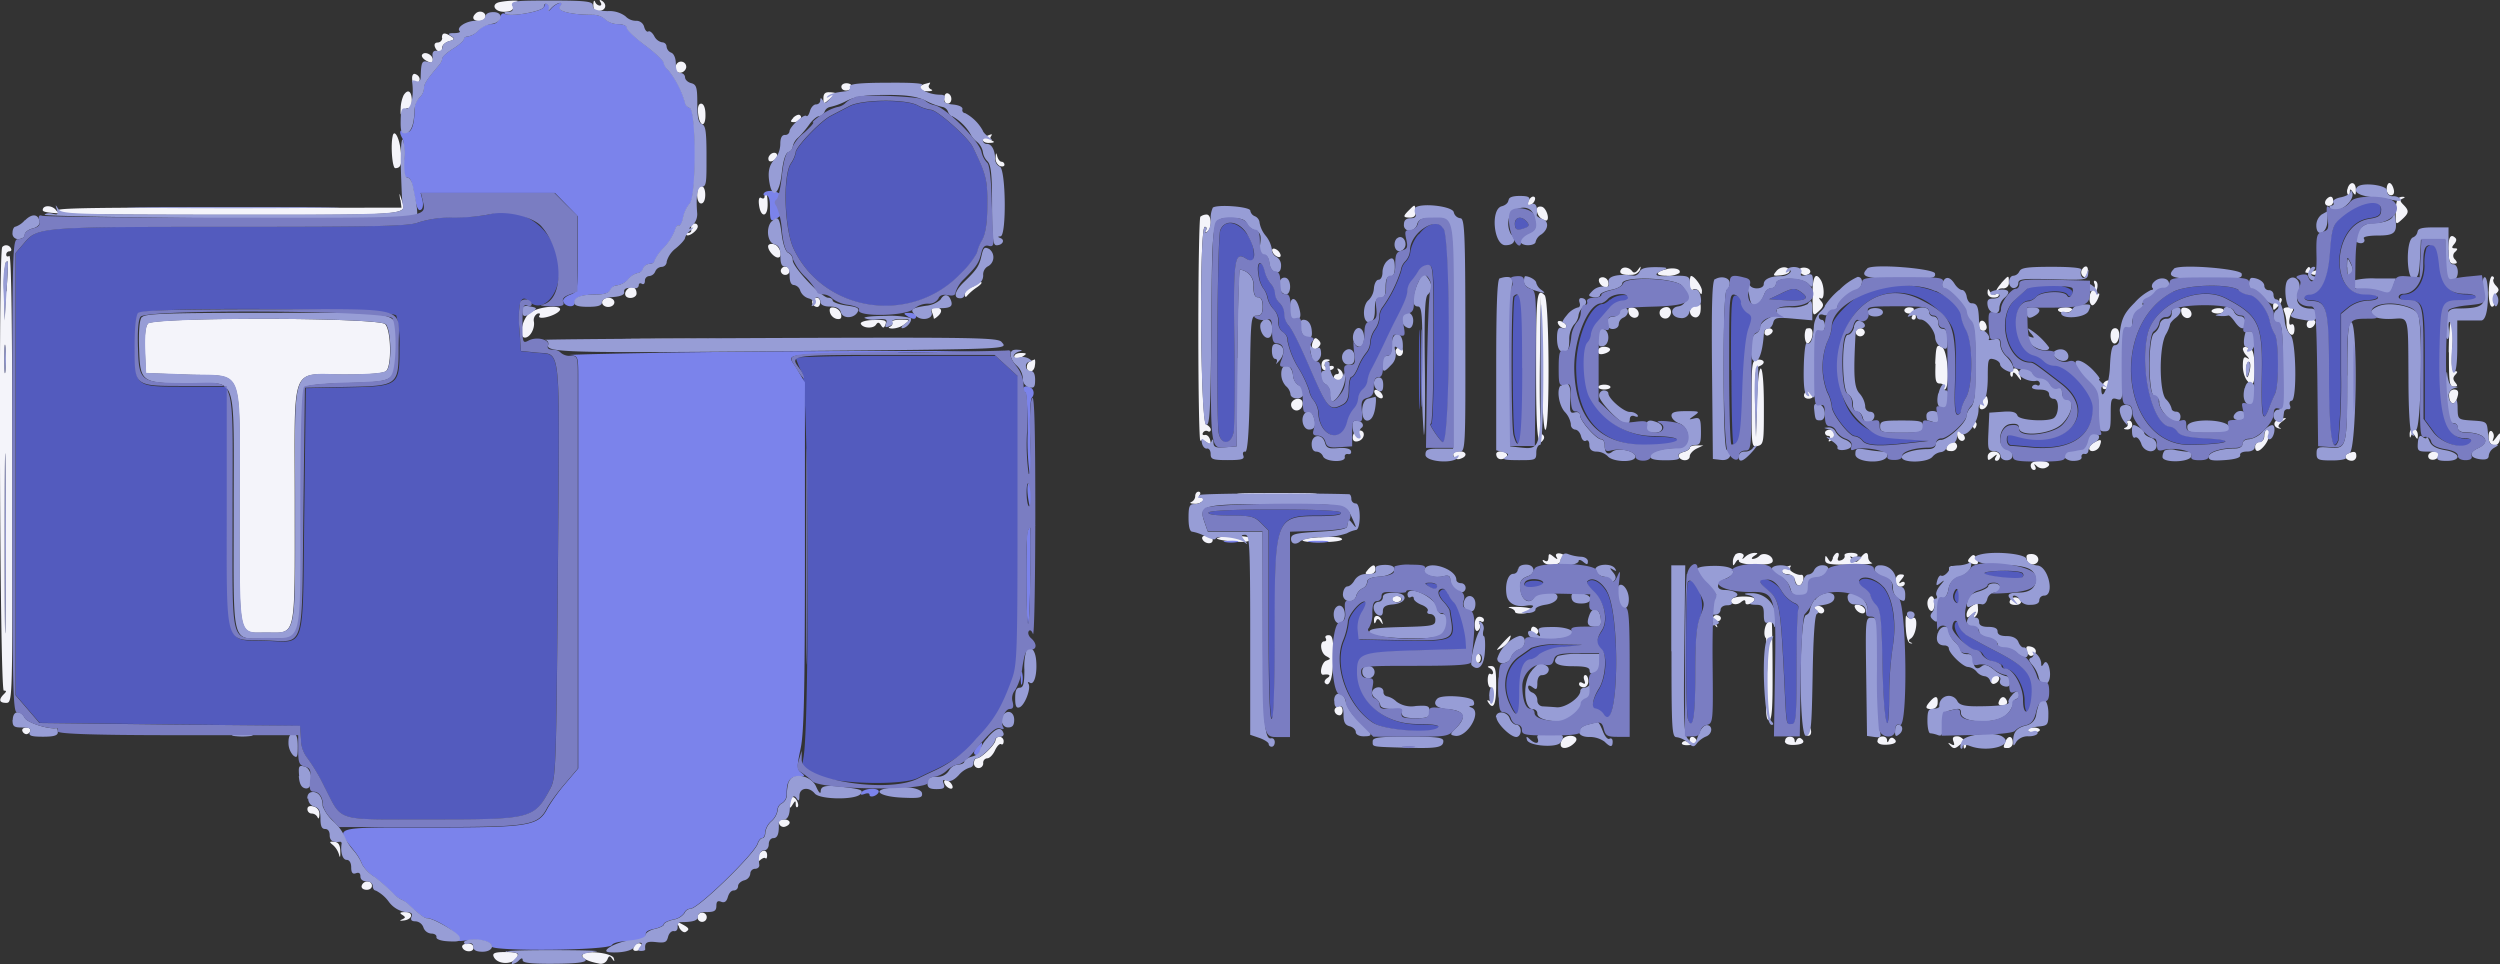 <svg id="svg" xmlns="http://www.w3.org/2000/svg" viewBox="0 0 377.42 145.54"><rect x="0" y="0" width="377.42" height="145.54" fill="#333333" stroke="none"/><defs><style>.cls-1{fill:#535bbe;}.cls-1,.cls-2,.cls-3,.cls-4,.cls-5{fill-rule:evenodd;}.cls-2{fill:#f4f4fa;}.cls-3{fill:#7b83eb;}.cls-4{fill:#979dd6;}.cls-5{fill:#7a7dc2;}</style></defs><g id="svgg"><path id="path0" class="cls-1" d="M139.55,145.67l-2.81,1.46c-1.59.82-5.31,4.72-5.31,5.55a4.33,4.33,0,0,1-.71,1.63c-1.26,1.92-1,9.95.42,12.93,4.58,9.62,17.77,11.56,25.22,3.7a13.08,13.08,0,0,0,2.43-3.08,6.64,6.64,0,0,1,.77-1.91c.54-1,.78-2.6.81-5.33,0-3.87-.14-4.61-2.19-8.76-.71-1.45-5.4-5.62-6.32-5.62a6.09,6.09,0,0,1-2.05-.7c-1.82-.95-8.38-.87-10.26.13M366.75,161c-3.05,1.66-3.46,2.39-3.77,6.67-.29,4.1-1.42,6.36-3.18,6.36-.37,0-.67.21-.67.47s.41.46.92.46c2.5,0,2.79,1.12,2.79,10.93,0,9,.5,12.55,1.43,10.16a86.49,86.49,0,0,0,.39-10l0-9.13,1.22-1a5.18,5.18,0,0,1,2.79-1c.85,0,1.56-.21,1.56-.46s-.91-.47-2-.47c-5.43,0-4.84-10.54.64-11.41,1.54-.25,1.84-.47,1.84-1.4,0-1.34-1.73-1.43-4-.22M85.06,162a26.75,26.75,0,0,1-5,.41,18.32,18.32,0,0,0-5.51.75c-1.41.59-5.68.69-28.39.69-28.7,0-29.14,0-31.18,2.43l-1.3,1.51,0,33.39,0,33.39,1.8,2.09,1.8,2.09,19.65.23,19.65.23.14,2.06a4.64,4.64,0,0,0,.77,2.55,28.08,28.08,0,0,1,2.8,4.66c2.78,5.32,1.25,4.86,16.06,4.87,15.3,0,15.59-.07,18-4.63.88-1.64.92-2.89,1.18-35.44.25-32.3.49-30-3.18-30.4l-2.42-.25-.24-3.43c-.26-3.86.25-5.29,1.46-4.09,1.88,1.88,4.57-.77,4.57-4.5,0-6-5.39-10.3-10.66-8.61M240,163.4c0,1,.35,1.11,1.59.64.58-.22.63-.43.22-.93-.79-.94-1.81-.78-1.81.29m-44.48,1c-.44,1.16-.65,28.59-.23,30.61s1.92,1.72,2.27-.23c.14-.83.19-6.73.1-13.1-.18-13,0-14.2,1.77-13,1.13.75,1.15.74,1.15-.62,0-3.57-4-6.44-5.06-3.63m29.92.55a5.79,5.79,0,0,0-1.21,2.52,2.61,2.61,0,0,1-.7,1.62,2.4,2.4,0,0,0-.69,1.4,19.74,19.74,0,0,1-2.81,5.6,2.35,2.35,0,0,0-.44,1.42,3.69,3.69,0,0,1-.68,1.88,3.88,3.88,0,0,0-.7,1.9,2.68,2.68,0,0,1-.61,1.63,8.08,8.08,0,0,0-1.21,2.12c-.34.83-.8,1.51-1,1.51s-.41.82-.41,1.83c0,1.35-.24,2-.89,2.32-2,1.07-2.3.73-4.91-5.31-1.65-3.84-2.79-6.09-3.33-6.65a2.73,2.73,0,0,1-.6-1.68,2.39,2.39,0,0,0-.7-1.64,2.15,2.15,0,0,1-.7-1.42,2.36,2.36,0,0,0-.61-1.45,4.91,4.91,0,0,1-.94-1.89c-.49-2-1.32-1.57-.95.47a4.59,4.59,0,0,0,.68,2,3.33,3.33,0,0,1,.67,1.49,4,4,0,0,0,1,1.79,2.69,2.69,0,0,1,.65,1.82,1.75,1.75,0,0,0,.69,1.56,1.52,1.52,0,0,1,.7,1.39,12.76,12.76,0,0,0,1.62,4,16.92,16.92,0,0,1,1.63,3.44,3.25,3.25,0,0,0,.68,1.46,3.64,3.64,0,0,1,.69,1.66c.07,3.79,3.51,5,4.37,1.61a5,5,0,0,1,1-2,2.5,2.5,0,0,0,.67-1.52,2.13,2.13,0,0,1,.7-1.41,2,2,0,0,0,.7-1.26,5.33,5.33,0,0,1,.67-1.91c.37-.68,1.22-2.38,1.88-3.79s1.36-2.86,1.56-3.24c1.42-2.7,1.91-3.9,1.91-4.64a2.63,2.63,0,0,1,.58-1.49,10,10,0,0,0,1.1-1.54,1.84,1.84,0,0,1,1.39-.91c.84,0,.88.54.88,12.12,0,6.67-.18,12-.4,11.89-.54-.33,1.18,2.34,1.78,2.75,1.11.78,1.27-30.07.16-32.21-.69-1.34-2.46-1-3.81.78m152.15,1.95a7.45,7.45,0,0,0-.33,2.76c0,2.49-1.32,4.36-3.07,4.36-.35,0-.64.21-.64.47s.43.46,1,.46c2.68,0,2.75.24,2.75,9.46v8.49l1.4,1.92c1.41,1.95,4.94,2.84,5.79,1.46.16-.26-.22-.46-.88-.46-3.21,0-4.17-3.62-3.87-14.52.18-6.16.27-6.33,3.47-6.34,1.09,0,2-.22,2-.47s-.71-.47-1.58-.47c-2.54,0-3.7-1.3-4-4.46-.23-2.6-1-3.65-2-2.66m-84.73,6.7c-2.32,1.22-5.1,4.06-5.1,5.23a6.34,6.34,0,0,1-.7,2.32,10.64,10.64,0,0,0,0,7.54,6.26,6.26,0,0,1,.7,2.19c0,1.07,2.64,4.48,3.46,4.48a1.91,1.91,0,0,1,1.18.69c.64.78,2.54.87,7,.35l3-.34-3.8-.25c-6.83-.45-10-4.24-9.79-11.6.32-10.06,9.71-14,16.09-6.69,1.58,1.8,1.7,2.64,1.46,10.53-.08,2.74,0,4.06.39,4.06a.55.55,0,0,0,.52-.58,6.09,6.09,0,0,1,.78-2c1-1.87,1-8.23,0-10.2a6.65,6.65,0,0,1-.76-2.09c-.1-3.69-9.67-6.14-14.37-3.67m24.35-.47c-.26.25-1.08,1-1.82,1.65-2.89,2.56-1.21,9.43,2.3,9.44.5,0,.66.11,4.73,3.25,5.59,4.31.93,10-6.5,8-1.56-.43-1.73-.39-1.73.42,0,.49.26.89.58.9s1.73.13,3.13.26c5.87.54,9.22-1.63,9.26-6,0-2.11-3.82-6.35-5.75-6.35a2.33,2.33,0,0,1-1.61-.65,3.42,3.42,0,0,0-1.57-.91c-3.17-.83-3.74-8.18-.63-8.18a2.43,2.43,0,0,0,1.07-.69c.8-.81,4.13-.94,4.6-.19.22.36.43.34.69-.09.8-1.3-5.48-2.09-6.75-.85m22,.47c-9.81,5.14-7.72,23.3,2.66,23.11,5.47-.1,7.14-.68,2.72-.95-3.11-.18-4.26-.43-4.69-1a1.79,1.79,0,0,0-1-.77c-2.63,0-4.73-8.08-3.58-13.78.91-4.57,7.71-7.77,11.88-5.6,4.94,2.58,5.56,3.88,5.42,11.49-.11,6.32.12,7.5,1,5.28.3-.74.76-1.82,1-2.41.61-1.3.56-8.27-.06-9a6.56,6.56,0,0,1-.78-2.08c-.36-1.71-2.07-3.81-3.1-3.81a3.26,3.26,0,0,1-1.57-.68c-1.35-1-7.83-.85-9.94.26m-59.36.34-1.63.77,2.26.15c3,.2,4-.16,2.8-1.07s-1.41-.81-3.43.15m-40,.38c-.39.4-.41,19.47,0,20.94.91,3.38,1.32.18,1.32-10.11s-.2-11.93-1.3-10.83m14.36.4a2.53,2.53,0,0,1-1,.7c-2,0-4.15,5.17-4.11,9.7.08,7.6,3.71,11.63,10.5,11.62,5.71,0,7-1.2,1.45-1.29a10.9,10.9,0,0,1-9.72-5.93c-1-2-1.11-7.32-.23-8.21a2,2,0,0,0,.52-1.28,3.94,3.94,0,0,1,1-1.88l1.86-2.15a2.94,2.94,0,0,1,1.82-1c.52,0,.93-.21.93-.46,0-.72-2.17-.55-2.94.23m18.25,10.63c0,6.27.15,11.39.35,11.39,1.16,0,1.39-1.15,1.62-8.11.15-4.69.49-8.12.91-9.32.62-1.75.61-1.95-.14-2.42a2.49,2.49,0,0,1-1-1.57,1.44,1.44,0,0,0-1-1.21c-.76-.14-.81.64-.81,11.24m-47.11,0c0,5.35.07,7.48.15,4.72s.08-7.13,0-9.73-.15-.35-.15,5M71.13,177.28a17.34,17.34,0,0,1,.48,4.82c0,5.79-.07,5.84-7.88,6l-6.27.12-.23,18.68c-.27,21.64.35,19.63-6,19.46-6-.16-5.57,1.45-5.57-20.4V188H39.41c-7.86,0-7.68.13-7.68-6,0-2.89.2-4.71.55-5.07,1.1-1.09,38.26-.77,38.85.34m60.3,6.38a13.79,13.79,0,0,0,.95,2.27c1,2,1.16,52.4.23,57.93l-.32,1.85,2.3,1c2.85,1.28,12.92,1.54,15.24.38.72-.36,1.83-.89,2.47-1.18,5.71-2.59,9.47-6.9,11.92-13.7.76-2.11.83-4.27.83-24V186.51l-1.73-1.58-1.73-1.59H146.51c-8.29,0-15.08.14-15.08.32M193.8,207c-.18.29,1,.46,3.24.46,3.13,0,3.66.13,4.67,1.14l1.14,1.14V223.9c0,9.13.16,14.16.46,14.16s.46-4.7.46-13.19c0-17.07.14-17.42,6.54-17.42,2.36,0,3.62-.17,3.43-.46s-4-.46-10-.46-9.79.17-10,.46m117.1,9.23c0,.42,5,1,5.69.62a.42.42,0,0,0,.08-.61c-.34-.55-5.77-.56-5.77,0m-18.83,1.05c-.2.33.07.83.66,1.22s1,.89,1,1.16a3.07,3.07,0,0,0,.81,1.38c.7.77.83,2.1,1,9.43.16,8.45,1,11.88,1,4.07a52.61,52.61,0,0,1,.54-7.18c.6-3.64,0-7.33-1.38-9-1-1.19-3.14-1.8-3.61-1m-50.48.35c-.4.65.29.91,1.72.64.69-.14,1.15-.43,1-.66-.34-.54-2.39-.53-2.73,0m9.37-.16c-.14.15.32.83,1,1.52,1.69,1.61,2.24,4.28,1.21,5.85s-.93,2,0,2.9.57,4.28-.46,5.92-1.2,3-.49,3a2.07,2.07,0,0,1,1.28.94c2.18,3.11,2.54-15.22.37-18.73-.94-1.52-2.22-2.14-2.94-1.42m15.25,0c-.38.38-.39,19.76,0,20.74.73,1.91,1.11-.38,1.11-6.7,0-5.31.17-7.36.75-8.81.87-2.18-.63-6.44-1.85-5.23m10.83-.06a5.67,5.67,0,0,0,1.35,1.4c1.61,1.35,1.81,2.5,2.32,12.72.39,8.09.28,7.42,1.2,7.42.6,0,.7-1.23.7-8.31,0-4.57.12-8.62.26-9s-.08-.8-.67-1a5,5,0,0,1-1.92-1.9c-.86-1.39-3.24-2.37-3.24-1.34m-50.08.67c.9.58,1.39.58,1.39,0,0-.26-.47-.46-1-.46-.85,0-.91.1-.35.46m1.66.87c-.14.22.16.88.67,1.46a6.39,6.39,0,0,1,1,1.33c0,.16.13.86.24,1.56.49,2.93-.08,3.17-7.38,3l-6.58-.13-.15-1.48a4.71,4.71,0,0,1,.65-2.68c.43-.66.66-1.32.5-1.48-.5-.49-2.61,1.9-2.62,3a10.28,10.28,0,0,1-.75,2.88c-1.53,3.83.72,9.92,4.56,12.37,1.85,1.18,9.23,1.66,9.86.64.19-.29-1-.46-3.23-.46-5.06,0-9.06-3.47-9.06-7.85,0-2.82.56-3,9-3.28l7.47-.23-.07-1.16c-.12-1.84-1.16-5.29-1.76-5.8a3.59,3.59,0,0,1-.85-1.28c-.33-.86-1.05-1.07-1.46-.4m77.8.32a1.25,1.25,0,0,0,.24,1.25c.39.39.53.21.53-.72,0-1.4-.35-1.64-.77-.53m.19,4.18c-1,1,1.54,4.37,3.23,4.37a1.06,1.06,0,0,1,.88.67,2.45,2.45,0,0,0,1.61,1c.74.16,1.35.49,1.35.72s.27.43.61.43c1.14,0,2.64,2.65,2.64,4.66,0,2.8,1.12,2.13,1.29-.77s-.81-4.16-5.55-6.6c-4.51-2.32-5.33-2.9-5.54-3.94-.1-.47-.33-.7-.52-.5m-64,4c-.42.31-1.22.87-1.78,1.26-2.11,1.46-2.74,4.31-1.54,7s1.53,2.19,1.53-1.67c0-3.31.6-4.9,1.86-4.9a2.7,2.7,0,0,0,1.17-.77,7.66,7.66,0,0,1,3.62-1.1l2.86-.32L246.9,227a10.09,10.09,0,0,0-4.24.52" transform="translate(-11.29 -129.62)"/><path id="path1" class="cls-2" d="M86.76,129.93c-1.39.26-.89,1.47.62,1.47.89,0,1.39-.24,1.39-.66a1,1,0,0,1,.58-.87c.63-.23-1.32-.19-2.59.06m14.1.4c0,.74.22,1,.89.94,1-.07,1.25-1,.39-1.54-.33-.2-.41-.12-.2.21s.13.53-.12.53a.89.89,0,0,1-.69-.58c-.13-.32-.25-.12-.27.44m-17.81,1.38c-.59.59-.31,1.08.62,1.08.51,0,.92-.31.92-.69,0-.71-1-1-1.54-.39m-5,3.63a.7.7,0,0,1-.68.7c-.41,0-.58.27-.41.69.33.88,1.09.91,1.09.06,0-.36.47-.77,1-.93.88-.24.93-.36.35-.74-1-.65-1.39-.58-1.39.22m-3,2.55c-.14.23.16.65.68.92.74.4.94.37.94-.16,0-.78-1.25-1.37-1.62-.76m38.57,1.23c-.63.64-.3,1.62.5,1.47a1,1,0,0,0,.81-.81.79.79,0,0,0-1.31-.66m-40.07,2.4c0,.55.31.82.68.67.71-.27.56-1.14-.23-1.4-.29-.1-.49.23-.45.73m64.8,1.19c0,.73,1.27.79,1.55.07.11-.29-.19-.55-.68-.59s-.87.2-.87.52m12.4-.32c-1.11.29-.55,1.08.73,1,.55,0,.75-.14.43-.27s-.47-.43-.32-.66.2-.4.12-.37l-1,.27M72.22,144a5.19,5.19,0,0,0-.44,1.94c-.06,1.08,0,1.2.37.57.24-.44.64-.67.88-.52s.43-.37.43-1.15c0-1.46-.59-1.87-1.24-.84m63.38.45c0,.94,0,.94.93.13a10.42,10.42,0,0,0,.93-.9,3.08,3.08,0,0,0-.93-.13c-.65-.05-.93.21-.93.9m18.21-.05c0,.48.2.87.53.87.73,0,.78-1.27.06-1.55-.28-.11-.55.19-.59.68m-37.13,2.34c.2,2.07,1.16,2.21,1.11.17,0-1-.27-1.64-.65-1.64s-.56.49-.46,1.47m14.38.67c-.49.53-.47.65.09.65.79,0,1.4-.76.87-1.08-.2-.12-.63.07-1,.43m-60.44,2.73c-.34,1.37-.07,4.87.38,4.87.9,0,1.09-.7.78-3-.25-1.75-.92-2.86-1.16-1.9m89.68.08c-1,.38-.65,1.08.46,1,.58,0,.78-.14.46-.27s-.46-.42-.32-.66c.29-.46.26-.46-.6-.11m-32.83,3a.68.68,0,0,0-.06.74c.33.33,1.24-.25,1.24-.8s-.8-.55-1.18.06m34.16.26a1.33,1.33,0,0,0,.64,1.27c.38.14.7.06.7-.19a.45.45,0,0,0-.44-.45c-.23,0-.52-.36-.64-.81-.16-.64-.22-.6-.26.18m204.15,4.6a1.1,1.1,0,0,0,0,1c.16.16.3,0,.3-.37,0-.54.09-.53.46,0s.45.5.45-.35c0-1.18-.81-1.4-1.22-.32m5.87.21c0,.51.29.92.65.92s.57-.32.41-.92-.43-.93-.65-.93-.41.42-.41.93m-255.06.85c0,.78.25,1.31.61,1.31s.61-.53.61-1.31-.24-1.32-.61-1.32-.61.54-.61,1.32m-44.8.66.16,1.28L46,161c-17-.08-25.91,0-25.91.34s-.12.31-.35,0c-.56-.76-2-.8-2,0,0,.6,3.44.69,27.07.72,29.06,0,27.91.14,27.11-2.3-.37-1.14-.37-1.14-.21.12m55-.56c0,.27-.22.35-.5.18s-.44.15-.34,1c.23,2,1.31,2,1.31,0,0-.91-.11-1.66-.23-1.66s-.24.22-.24.49m115.29.71c-.17.45-.07.66.27.55.69-.23,1.08-1.29.47-1.29-.25,0-.58.34-.74.74m120.6-.43c-.51.52-.35,1.09.31,1.09a.67.67,0,0,0,.62-.7c0-.73-.41-.9-.93-.39m10.67,0a5.16,5.16,0,0,0-.31,2.16c0,1.82,0,1.84.93,1,1.11-1,1.14-1.34.23-2.25-.52-.52-.55-.74-.11-.92s.35-.25.07-.27a1.17,1.17,0,0,0-.81.27M224,161.35c-.95.94-.92,1.12.17,1.12.61,0,.88-.29.83-.93-.09-1.11-.08-1.11-1-.19m19.32.12a1.72,1.72,0,0,0,1.34,1.46c.71,0,.09-2-.65-2.11-.54-.08-.78.14-.69.65m-50.81.85c-.17.17-.31,7.92-.31,17.23s.14,16.79.31,16.62.61,0,1,.26c.56.46.64.4.48-.35-.11-.51-.47-.86-.79-.79s-.45-.09-.29-.35a.54.54,0,0,1,.73-.22c.24.15.44,0,.44-.24s-.32-.62-.7-.77c-.87-.33-1.07-29.85-.2-29.85.27,0,.34.24.16.54s-.13.41.2.2c.75-.46.68-2.59-.08-2.59a1.52,1.52,0,0,0-.93.31m-76.88,1.43a2.66,2.66,0,0,0,0,.69c0,.19-.19.35-.49.35s-.4.13-.24.3c.34.34,1.71-.68,1.71-1.28s-.9-.55-1-.06m265.31,3.59c0,1.62.17,2.09.75,2.09s.63-.15.25-.62a.73.73,0,0,1,0-1.16c.42-.41.41-.54-.06-.54s-.49-.16-.1-.62.38-.76.21-.93c-.73-.73-1.08-.16-1.08,1.78m-253.66-.51c0,.63.92,1.67,1.48,1.67.81,0,.32-1.76-.56-2-.54-.14-.92,0-.92.32m-115.62.11c-.6.61-.37,66.95.23,66.95.44,0,.44.12,0,.55-.82.82-.68,1.3.36,1.3s.92-.45.93-33.88c0-22.74-.14-33.79-.45-33.6s-.47.07-.47-.2a.49.49,0,0,1,.49-.49c.27,0,.36-.21.21-.46a.78.78,0,0,0-1.31-.17m191.76.66a1.41,1.41,0,0,0,.81.81c.35.12.52-.06.4-.4a1.41,1.41,0,0,0-.81-.81c-.34-.12-.52.05-.4.4m-191.17,6L12,178l-.08-4.22a18.29,18.29,0,0,1,.23-4.52c.43-.43.43-.53.13,4.33m116.88-3.09a.67.67,0,0,0,.7.62.62.62,0,1,0,0-1.24.67.67,0,0,0-.7.62M256,170.33c-.36.57.22.86,1.57.78a1.42,1.42,0,0,0,1.31-.76c.17-.61.13-.61-.31,0-.31.44-.63.53-.85.24-.47-.64-1.4-.78-1.72-.26m6.94-.08c-1.77.37-1.85,1-.12,1a3.27,3.27,0,0,0,2-.41c.33-.54-.64-.86-1.83-.62m16.45.36c-.56.67-.48.73.74.6.75-.09,1.32-.37,1.27-.62-.16-.79-1.35-.78-2,0m3.59.06a.85.85,0,0,0,.91.52c1-.21.77-1.06-.27-1.12-.59,0-.81.17-.64.6m42.54-.27a.81.81,0,0,0,.14.95c.3.3.54.12.71-.5.26-1-.32-1.32-.85-.45m33.94-.14c-.19.31-.25.56-.13.56a4.35,4.35,0,0,1,1,.28c.41.16.73,0,.73-.26s-.19-.42-.42-.28-.51,0-.61-.3-.27-.43-.53,0M158.51,172c.19.49,0,.82-.64,1a1.21,1.21,0,0,0-.93,1c0,.46.14.57.35.27a8,8,0,0,1,1.49-1.28c.63-.43.88-.78.55-.78s-.46-.21-.31-.46,0-.47-.25-.47-.42.33-.26.74m94.23-.35c-.27.44.26,1.21.92,1.33s.63-1.17-.1-1.45a.73.73,0,0,0-.82.12m13.64.8c0,.75.19,1.07.51.87a.71.71,0,0,1,.93.32c.32.51.4.48.41-.14s-1.13-2.24-1.65-2.24c-.11,0-.2.54-.2,1.19m18.55,1.9c0,3,0,3.08.92,2.25.76-.69.83-1,.35-1.56-.35-.43-.37-.59-.05-.4.6.36.61-1.85,0-2.8-.82-1.28-1.24-.42-1.24,2.51m28.52-2c-.51.56-.88,1.17-.81,1.36.2.6-.73.37-1-.24-.14-.34-.25-.25-.27.24s.3.81.94.81.89-.22.71-.7,0-.69.64-.69a.82.82,0,0,0,.92-.93c0-1.11,0-1.11-1.16.15M387,173.6c0,1.39.21,2.32.51,2.32s.4-.31.25-.69a1.27,1.27,0,0,1,.35-1.27c.5-.47.5-.67,0-1.2-.35-.34-.52-.82-.37-1s0-.43-.23-.43-.49,1-.49,2.32m-59.55-1.23a.84.84,0,0,1-.24,1c-.57.35-.67,1.94-.14,2.27.2.12.59-.28.88-.9s.34-1,.06-.83-.35-.07-.17-.66.09-1.08-.17-1.24-.37,0-.22.38m-221.26.68c-.83.6-.68,1.48.25,1.48.51,0,.93-.3.93-.67,0-.83-.6-1.23-1.18-.81M243.19,185c0,10.38.22,12.43,1.14,10.93a.52.52,0,0,0-.2-.72c-.31-.19-.44-4-.37-10.58l.11-10.29.13,10.08c.09,6.19.31,10.09.59,10.09.7,0,.61-19.61-.1-20.31-1.18-1.19-1.3-.22-1.3,10.8m-141-9.74c0,.39.41.7.92.7s.93-.31.93-.7-.41-.69-.93-.69-.92.31-.92.69m31.85-.4c-.37.37.05,1.1.63,1.1.24,0,.44-.31.44-.7,0-.71-.55-.92-1.07-.4m221.35.12c0,.31-.21.44-.47.28s-.46.09-.46.54c0,.77.05.77.78,0,.43-.43.64-.93.47-1.11s-.32-.06-.32.25m-88.26.84a.89.89,0,0,0,.15,1.76c.39,0,.71-.45.74-1a4.34,4.34,0,0,0,0-1,6.53,6.53,0,0,1-.89.27m-175.73.95c-1.24.78-1.93,3.83-.86,3.83.75,0,1.51-1.33,1.36-2.37a1.13,1.13,0,0,1,.5-1.24c.37-.13.51,0,.33.27-.45.74,2.12.18,2.95-.63,1-1-2.62-.88-4.28.14m45.18,0a1.41,1.41,0,0,0,1,1c.62.11.81-.08.69-.69a1.38,1.38,0,0,0-1-1c-.62-.12-.81.07-.69.68m15.41,0a5,5,0,0,1,.28.95c0,.12.29-.06.65-.39.75-.7.53-1.29-.5-1.29-.46,0-.61.26-.43.73m105.16,0a1,1,0,0,0,.86.85c1,0,.85-1.34-.17-1.54-.62-.12-.81.07-.69.69m4.77-.27a.86.86,0,0,0,1.14,1.15c.74-.46.62-1.65-.16-1.65a1.28,1.28,0,0,0-1,.5m36.89,0c0,.26.33.47.72.47s.6.21.44.46,0,.46.25.46.42-.32.26-.73a4.93,4.93,0,0,1-.28-.93c0-.1-.31-.19-.69-.19s-.7.21-.7.46m23.19-.1c0,.53,1.78.59,2.1.07.15-.23-.26-.43-.92-.43s-1.18.16-1.18.36m18.63.41a1,1,0,0,0,.85.85c1,0,.85-1.34-.16-1.54-.62-.12-.81.07-.69.69m4.55-.21c0,.2.42.37.93.37s.93-.2.93-.44-.42-.4-.93-.36-.93.23-.93.43m10.94,0a5.27,5.27,0,0,1,.38,1.93c.05,1.6,1.2,2.36,1.2.8,0-.55-.2-.87-.46-.71-.52.32-.41-1.06.16-2,.24-.4.05-.58-.62-.58s-.86.2-.66.53m-322.53,2c-.34.4-.49,1.94-.41,4l.14,3.41,6.41.23c8.57.31,7.73-1.85,7.73,19.94,0,20.3-.26,19,4,19,4.64,0,4.34,1.31,4.34-19.44,0-21.61-.8-19.52,7.48-19.52,3.88,0,6-.18,6.34-.55.85-.85.72-6.18-.17-7.07-1-1-35-1.11-35.87-.07m107.68,0c.23.69,1.88.81,2.29.17.27-.42.46-.41.76.07s.46.47.68-.12-.06-.73-1.8-.66c-1.15,0-2,.28-1.93.54m4.71-.19c.15.23,0,.53-.32.66s-.15.25.38.27a3.38,3.38,0,0,0,1.85-.65c.85-.64.82-.68-.63-.69-.85,0-1.42.18-1.28.41m100.53.12c.24.7,1.29,1.08,1.29.47,0-.25-.33-.58-.73-.73s-.67-.07-.56.26m63.56.3c0,.47.24.86.62.86a.55.55,0,0,0,.54-.7c-.2-1-1.08-1.15-1.16-.16m49.49-.11c0,.82,1,.68,1.28-.19.11-.3-.14-.55-.55-.55a.74.74,0,0,0-.73.74M381,182.8c0,4.5.05,5.18.71,5.18s.63-.15.25-.62-.37-.76,0-1.16.41-.54-.06-.54-.56-.82-.4-3.47a14.71,14.71,0,0,0-.14-4c-.19-.3-.37,1.78-.39,4.63m-103.3-3a.42.42,0,0,0,.62.41c.34-.13.62-.42.62-.65s-.28-.41-.62-.41a.64.64,0,0,0-.62.65m6.28-.54c-.43.83-.11,2.54.39,2.13.7-.59.81-2.24.13-2.24-.25,0-.49.05-.52.11m7.48.5a.7.7,0,0,0,1.39,0,.7.7,0,0,0-1.39,0m38.49.54c0,.64.27,1.16.6,1.16s.63-.52.69-1.16-.15-1.15-.6-1.15-.69.44-.69,1.15M12.12,185.54c-.1,1-.18.18-.18-1.74s.08-2.69.18-1.74a20.22,20.22,0,0,1,0,3.48M106,180.9c3.76.08,9.92.08,13.68,0s.69-.14-6.84-.14-10.6.07-6.84.14m103.49.29c-.39,1,.13,1.55.84.84.41-.41.42-.67,0-1.09s-.61-.35-.84.25m94,3.33c-.08,2.48,0,3,.65,3,.41,0,.61.21.46.47s-.07.46.2.46c.94,0,.61-5.93-.36-6.45-.79-.42-.87-.22-1,2.53M222,182.75c.17.82,1,.81,1.09,0a.55.55,0,0,0-.57-.63.51.51,0,0,0-.52.65m30.51-.15c0,.42.32.57.92.41s.93-.43.93-.65-.42-.41-.93-.41-.92.29-.92.65m97.38-.28a2.11,2.11,0,0,0,.58,1c.46.5.46.56,0,.3s-.58.12-.58,1.23c0,1.42.66,2.67,1.41,2.67.59,0,.48-4.79-.12-5.17-.76-.48-1.29-.49-1.29,0m-185.49,1c0,.58.49.58,1.39,0,.56-.36.49-.45-.35-.46-.57,0-1,.2-1,.46m2.43.77c-.76.31-.75,1.55,0,1.55.33,0,.63-.42.66-.93a2.23,2.23,0,0,0,0-.89l-.67.27m43.94.59c0,.61.29.88.93.83s.93-.26.93-.48-.32-.3-.7-.15-.7.08-.7-.15.26-.51.58-.64.26-.25-.23-.27-.81.3-.81.86m64.92,5.88c0,6.36,0,6.58.93,6.34s.93-.63.93-6c0-7.28-.84-7.71-1.05-.53l-.14,5.22-.1-5.23c-.09-4.29,0-5.28.59-5.5,1-.39.85-1.05-.23-1-.88.07-.93.4-.93,6.65m75.24-5.15c-.12.63-.3,1.16-.4,1.16s-.17-.53-.17-1.16.17-1.16.4-1.16.29.52.17,1.16m-137.65.16c.18.29.11.53-.16.53a.48.48,0,0,0-.49.47c0,.25.31.46.69.46.82,0,.93-1.19.16-1.67-.33-.2-.41-.13-.2.21m101.58.1a.68.68,0,0,0,0,.77c.16.15.28,0,.28-.35s.24-.31.67.27c.65.87.67.86.41-.14s-.84-1.35-1.33-.55m13.91,1.85a.69.69,0,0,0-.06.75c.34.33,1.24-.26,1.24-.81s-.8-.55-1.18.06m-76.26.54c0,.2.41.36.92.36s.93-.16.93-.36-.42-.37-.93-.37-.92.17-.92.37m-33.77.85a1.43,1.43,0,0,0,.81.81c.35.12.52-.05.41-.4a1.43,1.43,0,0,0-.81-.81c-.35-.12-.53.06-.41.4m65.13-.17c-.52.52-.32,1.07.4,1.07.39,0,.7-.19.7-.43,0-.59-.73-1-1.1-.64m97.09.58c0,1.17.75,1.63,1.11.68.45-1.16.34-1.58-.41-1.58a.81.81,0,0,0-.7.9m-70.41.64c-.77.92-.55,1.83.32,1.29a1.25,1.25,0,0,0,.46-1.22c-.15-.76-.21-.76-.78-.07M12.13,222.64c-.07,6.06-.13,1.1-.13-11s.06-17.07.13-11,.08,16,0,22m194.17-32.3a.85.85,0,0,0,.16,1c.59.58,1.49.09,1.49-.82s-1.2-.9-1.65-.16m149,2.6c-.9.23-.85,1.17.07,1.35.33.06.36,0,.06-.13s-.17-.49.34-.88c.88-.67.86-.69-.47-.34m-47.15.66c0,.25.19.34.42.2s.51,0,.61.29.27.34.45-.13,0-.72-.61-.76-.87.14-.87.4m24.32-.1c.14.23,0,.53-.32.66s-.26.25.23.27a.72.72,0,0,0,.81-.66c0-.38-.22-.69-.49-.69s-.38.19-.23.42m42.6,1.6c0,.55.06.71.19.36.2-.53.3-.53.64,0s.4.48.41-.13c0-1.17-1.19-1.4-1.24-.23m-159.55.42c-.05.57.19.81.71.71,1.12-.21,1.32-1.73.22-1.64a1,1,0,0,0-.93.93m71.29-.59a.48.48,0,0,0,.49.47c.27,0,.35.24.16.53s-.12.41.21.21c.77-.48.66-1.67-.16-1.67-.38,0-.7.21-.7.46m19.94.15c0,.87.76,1.43,1.13.84.14-.23-.06-.68-.44-1-.56-.47-.69-.44-.69.15m46.38.32c0,.51-.31.92-.7.92a.7.7,0,0,0-.69.7c0,.93.57.88,1.4-.13s1-2.42.4-2.42c-.23,0-.41.42-.41.93m33.85.2c0,1.51,1.62,1.7,1.73.21.07-.95.05-1-.6-.12-.52.68-.61.7-.4.1a1,1,0,0,0-.23-1.07c-.31-.19-.5.16-.5.88m-59.48.78c-.44.25-.81.65-.81.89,0,.75,1.28.49,1.59-.32.38-1,.21-1.12-.78-.57m-22.31.64c-.18.47,0,.69.65.69a.83.83,0,0,0,.91-.69.68.68,0,0,0-.64-.7,1.12,1.12,0,0,0-.92.7m-38.78.18c0,.22-.44.52-1,.66s-.83.48-.66.75c.43.71,1.64.61,1.64-.13,0-.34.47-.85,1-1.13l1.05-.5-1.05,0c-.57,0-1,.15-1,.38m-35.71.9c0,.65.52,1,1.21.69,1-.37.78-1.08-.28-1.08-.51,0-.93.18-.93.39m6.49,0c0,.65.52,1,1.21.69.35-.13.53-.43.39-.66-.33-.52-1.6-.55-1.6,0m74.2.37c0,.65.11.66.79.11s.67-.45.43-.05-.13.58.14.58.5-.32.5-.7-.42-.7-.93-.7-.93.31-.93.76m54.37-.45c-.73.3-.29,1.09.61,1.09a.69.69,0,0,0,.67-.7c0-.71-.27-.79-1.28-.39m12.2.13a.53.53,0,0,0,.2.72,1,1,0,0,0,1.4-.72c0-.56-1.25-.57-1.6,0m-60.08,1.65c0,.38.22.7.5.7s.34-.26.16-.58-.19-.46.26,0a1.34,1.34,0,0,0,1.23.3c1.13-.43.68-1.07-.76-1.07-.92,0-1.39.23-1.39.69m-126.13,4.6a1,1,0,0,1-.58.89c-.32.13-.13.25.43.27a1.66,1.66,0,0,0,1.31-.43c.15-.25.05-.46-.24-.46s-.39-.21-.23-.46.07-.47-.2-.47-.49.3-.49.66m7.56-.31c2.75.08,7.14.08,9.74,0s.34-.15-5-.15-7.49.07-4.73.15m-6.51,6.75c.26.78,1.58.95,1.58.2,0-.34-.4-.65-.88-.68s-.8.17-.7.48m2.2-.07c0,.33,3.86.73,4.62.47,1.28-.42.2-.84-2.07-.81a5.65,5.65,0,0,0-2.55.34m15.53-.16c-3.45.21-3.43.79,0,.75,2.86,0,4.16-.35,2.9-.72a14.94,14.94,0,0,0-2.92,0m34.55,3.07c0,.48-.22.65-.54.45s-.41-.13-.24.15c.46.74,2.63.58,2.63-.19,0-.38.23-.52.54-.33s.41.13.2-.21a1.32,1.32,0,0,0-1-.53c-.44,0-.57.22-.35.58s.09.37-.44-.06c-.68-.55-.78-.53-.78.14m28.13-.35a1.67,1.67,0,0,0-.3,1c0,.64.06.65.45,0,.25-.38.46-.46.46-.16s1,.54,2.56.56c1.85,0,2.55-.14,2.55-.6,0-.83-1.42-1.35-2-.74a1.64,1.64,0,0,1-1,.47c-.27,0-.18-.21.21-.46.61-.39.61-.45,0-.45a2.24,2.24,0,0,0-1.34.57c-.5.46-.56.46-.3,0s-.71-.83-1.27-.27m14.79.49c-.27.68-.37.7-.74.11s-.43-.56-.44.11.51.79,3.82.76c2.1,0,3.56-.13,3.25-.25a1,1,0,0,1-.58-.87c0-.89-.47-.83-1.2.15-.51.69-.69.72-1.21.16-.36-.38-.38-.52-.06-.34a.63.63,0,0,0,.84-.16c.17-.27-.22-.47-.93-.47s-1.09.18-1,.41-.08.55-.49.7-.67.09-.48-.41.09-.7-.13-.7-.53.36-.7.8m20.75-.1c-.44.48-.41.67.18.89,1,.37,1.26,0,.77-.81-.32-.56-.5-.58-.95-.08m8.56.31a.88.88,0,0,0,1,.74c1.11-.21.92-1.51-.23-1.57-.75,0-.93.16-.75.83m-99.5,1.56c-.5.56-.45.67.27.67a.8.8,0,0,0,.87-.69c0-.87-.36-.86-1.14,0m63.09-.41c-.89.36-.69,1.08.29,1.08a1.25,1.25,0,0,1,1.13,1c.14.54.48.84.75.67.56-.35.69-1.68.15-1.57s-2-.64-1.71-1.05.25-.46-.61-.11m24.74.09a.57.57,0,0,0,.21.78c.71.44,1.17-.17.58-.76-.34-.33-.6-.34-.79,0m-8.16,1.92c0,.52.31.93.69.93s.7-.22.7-.49-.26-.34-.58-.14-.38.09.06-.44c.55-.68.53-.79-.12-.79-.44,0-.75.39-.75.93m-76,2.78c0,.26.31.47.69.47s.7-.21.7-.47-.32-.46-.7-.46-.69.21-.69.46m51.26,0c-.44.71.66,1.09,1.39.48.46-.38.68-.39.68,0s.31.38.69.24.7-.46.7-.69c0-.55-3.12-.53-3.46,0m29.71-.05c-.35.56-.09,1.69.42,1.83.25.06.48-.41.5-1.05,0-1.12-.45-1.55-.92-.78m12.56-.08c-.6.6-.32,1,.61,1,.51,0,.87-.27.78-.52a.89.89,0,0,0-1.39-.44m-23.67,1.34c.33.86,1.55,1.24,1.55.49,0-.35-.4-.73-.89-.86s-.82,0-.66.37m17.67-.21a1.63,1.63,0,0,0-.81,1.2c0,.63.11.64.78.09s.73-.54.39,0-.22.54.12.34a1.47,1.47,0,0,0,.43-1.23c0-.51-.08-.92-.08-.91l-.83.49m-69.8.29c.45.11.82.37.82.58,0,.51,2.51.28,2.67-.24.07-.23-.87-.44-2.09-.48s-1.84,0-1.4.14m46.26.36c.31.38.76.58,1,.43.59-.36,0-1.12-.84-1.12-.59,0-.62.13-.15.69m-66.74,1.48c0,.57.12.64.29.21s.32-.53.69,0,.41.52.26,0c-.27-1-1.28-1.16-1.24-.18m51.16-.1a2.06,2.06,0,0,0,.49,1.05c.22.2.25.1.07-.22s-.12-.58.15-.58a.49.49,0,0,0,.5-.46c0-.26-.3-.47-.66-.47a.56.56,0,0,0-.55.68M299,224.34c.06,1.42.32,2.33.68,2.4s.4,0,.07-.13-.39-.34,0-.59c.89-.55,1.19-3.45.33-3.12a.74.74,0,0,1-.95-.28c-.13-.31-.2.47-.14,1.72m-65.06-.4c0,.73.19,1.07.49.88a.82.82,0,0,0,.24-1c-.15-.38-.06-.55.2-.39s.46.06.46-.21-.31-.49-.7-.49-.69.44-.69,1.18m44.28-.36c-.54.4-.76,2.07-.31,2.42a33.31,33.31,0,0,1,.08,6.3c-.18,4.73-.1,6.07.36,6.07s.58-1.73.55-7.58c0-4.16-.09-7.57-.13-7.56a2.68,2.68,0,0,0-.55.35m-35.78,1.17a.64.64,0,0,0,.63.64c.7,0,.58-.86-.16-1.11-.26-.09-.47.13-.47.47m-31,1.25c.15.26.06.47-.21.47-.77,0-.57,1.76.26,2.22s.68.44,0,.71-1.1,2.22-.4,2.11c.9-.14,1.21.11.59.5-.37.24-.52.6-.32.79.7.71,1.22-1,1.23-4.13,0-2.53-.13-3.13-.72-3.13-.4,0-.59.21-.43.46m26.66.78c-1,1.09-1.05,1.17-.17.7a3,3,0,0,0,1.26-1.23c.36-.95.26-.9-1.09.53m79.19,1.16c.12.48.45.81.72.72.88-.29.84-1.14-.07-1.38-.69-.18-.84,0-.65.66M233.92,229c0,.38.21.69.46.69s.46-.31.46-.69-.2-.7-.46-.7-.46.31-.46.7m2.2,1.46a.89.89,0,0,1,.58.69c0,.25-.18.34-.41.2s-.4.27-.4.9.18,1.15.4,1.15.41.54.41,1.19-.18,1.07-.54.86-.41-.13-.2.2c.77,1.24,1.2.35,1.2-2.48,0-2.58-.12-3-.81-3-.48,0-.58.13-.23.27m14.35,1.86c.2.52.12.66-.24.44s-.55-.12-.55.15.32.49.7.49.7-.41.7-.92-.21-.93-.45-.93-.32.35-.16.77m61.35,0c0,.41.25.65.56.55.86-.28,1-1.28.18-1.28a.74.74,0,0,0-.74.73m-9.15,3.21c-.79.89-.73,1.16.25,1.16a.91.91,0,0,0,.89-.93c.09-1.08-.33-1.16-1.14-.23m10.39,0q-.26.66.6.6c.49,0,.75-.32.61-.67-.3-.79-.89-.76-1.21.07m-100.15,1c-.37.37,0,1.1.63,1.1.24,0,.44-.32.44-.7,0-.72-.55-.92-1.07-.4m70.75,3.31c0,.48.31.88.61.88.68,0,.54-1.36-.17-1.59-.28-.09-.48.22-.44.71m-269,.14a.73.73,0,0,0,.6.5.73.73,0,0,0,.61-.5c.09-.27-.18-.5-.61-.5s-.69.23-.6.5m302.73-.13c0,.2.42.36.93.36s.92-.16.92-.36-.41-.37-.92-.37-.93.16-.93.37m-155.82,1.55c0,.62-2.16,2.72-2.8,2.72-.24,0-.44.31-.44.69a.7.7,0,1,0,1.39,0,.66.66,0,0,1,.62-.69c.34,0,.86-.53,1.16-1.19s.71-1.08.93-.94.38-.07.38-.44a.66.66,0,0,0-.62-.68.58.58,0,0,0-.62.53m85.64-.22a1.37,1.37,0,0,0-.31.85c0,.83,1.3.65,2.16-.31s-1-1.39-1.85-.54m19.17.18c0,.27-.2.38-.43.23a.54.54,0,0,0-.72.18c-.16.27.29.42,1.07.36s1.27-.31,1.13-.68c-.27-.7-1.05-.77-1.05-.09m14.37.15c0,.42.49.63,1.4.59,1.37-.06,1.78-.47,1-1-.23-.14-.53,0-.66.32s-.24.46-.27,0c-.05-.79-1.43-.74-1.43.06m13.92,0c0,.42.48.63,1.39.59,1.38-.06,1.78-.47,1-1-.23-.14-.53,0-.65.32s-.25.46-.28,0c0-.79-1.42-.74-1.42.06m11.45.13c.22.58.13.68-.36.4s-.54-.25-.1.23.69.49,1.28,0,.71-.48.71,0,.11.49.24.36c.5-.5-.37-1.77-1.2-1.77-.62,0-.78.23-.57.77m7.84,0c-.37,1-.38,1,.42,1a.78.78,0,0,0,.69-.85c0-1-.72-1.12-1.11-.11m-160.18,6.25a1.43,1.43,0,0,0,.81.81c.35.12.52-.06.4-.41a1.43,1.43,0,0,0-.81-.81c-.34-.11-.52.06-.4.41M130.83,250a1.74,1.74,0,0,0-.32,1.06c0,.64.06.64.46,0s.45-.57.45,0c0,.36.13.53.29.38s.08-.61-.15-1-.56-.6-.73-.42M57.7,251.78a.66.66,0,0,0,.65.66,1,1,0,0,1,.89.58c.13.31.25.13.27-.41a1.16,1.16,0,0,0-.89-1.24c-.6-.15-.92,0-.92.41M128.93,254a.71.71,0,0,0,.92.41c1-.37.8-1.08-.26-1.08-.6,0-.83.23-.66.67m-67.39,3.18a3.08,3.08,0,0,1,.94,1.49c.13.54.21.34.18-.49,0-1-.28-1.43-.94-1.48s-.8,0-.18.48M125.72,259c-.19.73-.11.83.34.46s.69-.38.81-.26.23-.08.23-.46c0-1.05-1.09-.84-1.38.26m-59.81,4.28c-.13.35.14.63.65.67s.88-.24.88-.61c0-.83-1.21-.88-1.53-.06m6.1,4.45c.53.34.53.44,0,.68s-.28.24.26.17c1.32-.16,1.49-1.27.19-1.26-.79,0-.91.12-.45.41m44.58.28a.7.7,0,1,0,1.39,0,.7.7,0,0,0-1.39,0m-2.79,1.6c.28.54.72.86,1,.71.64-.4.55-.59-.52-1.17-.89-.47-.92-.43-.44.46m-32.77,3c.26.79,1.71.85,1.71.08,0-.41-.38-.67-.93-.63s-.87.29-.78.55m26.14-.38a1.19,1.19,0,0,0-.32.67c0,.49,1.13.26,1.31-.27s-.55-.84-1-.4M85.8,274c.51,1.33,3.11,1.32,3.62,0,.19-.49-.24-.65-1.81-.65s-2,.15-1.81.66m13.45-.26c-.3.47.72,1,2.39,1.32a1.1,1.1,0,0,0,1.34-.58c.24-.61.38-.63.73-.13s.39.47.24-.08c-.21-.79-4.26-1.26-4.7-.53" transform="translate(-11.29 -129.62)"/><path id="path2" class="cls-3" d="M93.4,130.63c0,.71-5.06,1.6-6,1.05-.24-.15-.54.15-.67.65a1.26,1.26,0,0,1-1.34.93,2.88,2.88,0,0,0-1.9.92,2.6,2.6,0,0,1-1.49.93c-.39,0-.7.19-.7.43s-.73.87-1.63,1.43-1.62,1.2-1.62,1.44a2,2,0,0,1-.47,1c-1.92,2.27-2.31,2.88-2.31,3.59a2.06,2.06,0,0,1-.7,1.38,2.35,2.35,0,0,0-.69,1.62c0,2.6-.54,3.93-1.41,3.47s-1,.12-.35,1.18a10.32,10.32,0,0,1,.17,3.13c-.09,1.93,0,2.65.48,2.65s.73.78.9,1.74c.46,2.77.71,3.4,1.21,3.09.25-.16.34-.79.19-1.4l-.28-1.11H95.07l1.72,1.76,1.72,1.76V168c0,5.67,0,5.67-1.2,6.13-.66.25-1.11.71-1,1,.28.84,1.74,1,1.74.2s1-1.25,3.3-1.25c1.2,0,1.92-.24,2.1-.69a1.23,1.23,0,0,1,1.07-.7,2.78,2.78,0,0,0,1.65-.92,2.75,2.75,0,0,1,1.41-.93,1,1,0,0,0,.84-.7,1.15,1.15,0,0,1,1-.69c.39,0,.71-.2.71-.44a6.46,6.46,0,0,1,1.41-2,8.31,8.31,0,0,0,1.67-2.57c.15-.58.42-.95.62-.82s.49-.42.64-1.19a4.92,4.92,0,0,1,1-2.12c1-1,1-14,0-14.38-.38-.14-.69-.46-.69-.7a14.2,14.2,0,0,0-2.53-5,1.92,1.92,0,0,1-.72-1.13c0-.29-1.25-1.47-2.77-2.61s-2.78-2.34-2.79-2.65-.59-.58-1.34-.58a2.84,2.84,0,0,1-1.91-.7,2.74,2.74,0,0,0-1.85-.7c-3.28,0-5.59-.57-5-1.24.77-.93-.55-.63-1.38.32-.34.38-.5.45-.35.15a.66.66,0,0,0-.19-.84c-.26-.16-.48,0-.48.38m33.15,28.15c-.16.26,0,.41.32.34s.61.44.59,1.84c0,2.09.08,2.22,1.19,1.52.59-.38.6-.59.07-1.45s-.51-1.07,0-1.38c.33-.2.45-.53.26-.72-.56-.56-2.11-.66-2.42-.15m99.22,26.41c0,5.23.06,7.37.15,4.76s.08-6.89,0-9.51-.15-.47-.15,4.75m-77.64-7.88c.9.58,1.39.58,1.39,0,0-.25-.47-.46-1.05-.46-.84,0-.91.1-.34.46m-37.57,5.58c-8,.13-14,.28-13.33.34,1.26.11,1.28.14,1.28,3.47,0,1.85,0,15.86,0,31.14v27.78l-2,2.36a28.1,28.1,0,0,0-2.58,3.56c-1.41,2.78-2.59,3-17.54,3-15.34,0-14.64-.21-11.69,3.55A7.39,7.39,0,0,1,66,260.19,5.82,5.82,0,0,0,67.78,262a30.13,30.13,0,0,1,2.72,2.4,4.12,4.12,0,0,0,1.28,1,3.74,3.74,0,0,1,1.19.81c1.6,1.46,2.3,2,2.68,2,1.2,0,4.75,2.17,4.6,2.84s.12.72,1.42.54c2-.27,3.85.17,3.85.92s17.62.63,18.15-.22c.22-.37,1.32-.6,2.86-.6,2.09,0,2.46-.12,2.29-.76s.21-.86,1.24-1.08c.79-.18,1.43-.49,1.43-.71s.64-.53,1.42-.7a2.58,2.58,0,0,0,1.68-1,1.08,1.08,0,0,1,.93-.65c1.14,0,9.61-8.22,10.14-9.85.15-.45.46-.81.7-.81s.43-.39.43-.86a2.81,2.81,0,0,1,.93-1.69,2.83,2.83,0,0,0,.93-1.65,1.21,1.21,0,0,1,.69-1.07,1.55,1.55,0,0,0,.7-1.41c0-1.87.49-2.6,1.76-2.6,1,0,1.11-.07.45-.58s-.68-.88-.1-3.59c.52-2.38.65-8.55.66-29.18V187.36l-1.18-2c-1.46-2.5-3.35-2.17,14.17-2.48l15.07-.27-17.86,0c-9.82,0-24.42.13-32.46.27m55.19,5.55c0,.26.15.46.35.46s.34,2.77.34,6.15a37,37,0,0,0,.43,7c.3.62.27.79-.09.57-.62-.38-.44,2.31.31,4.8l.49,1.63-.26-1.63a22.47,22.47,0,0,1-.23-2.89c0-1.65,0-1.85-.25-8.65-.13-3.46,0-5.92.23-6.2a1.07,1.07,0,0,0,.21-1.09c-.28-.74-1.53-.88-1.53-.18m.7,21.32c-.32.51-.26,14.57.06,14.25s.5-14.7.31-14.7-.21.2-.37.45m29.79,1.73a5,5,0,0,0,1.86,0c.44-.11,0-.21-1-.2s-1.38.1-.81.21m12.75,0a10.87,10.87,0,0,0,2.55,0c.7-.11.13-.2-1.27-.2s-2,.09-1.28.2M165.39,232c0,.89.1,1.26.21.81a3.69,3.69,0,0,0,0-1.62c-.11-.45-.21-.08-.21.81m-6.51,10.3c-.65.65-.72,1.3-.14,1.3.22,0,.52-.42.65-.93.28-1.09.24-1.12-.51-.37m-17.53,6.94c-.22.36-.08.44.44.25s.77-.11.77.13.31.32.7.17.69-.45.69-.68c0-.61-2.21-.5-2.6.13" transform="translate(-11.29 -129.62)"/><path id="path3" class="cls-4" d="M88.66,130.56c.15.58,0,.84-.61.84s-.7.13-.55.28c.59.59,5.9-.35,5.9-1.05,0-.37.22-.54.48-.38a.66.66,0,0,1,.19.84c-.15.3,0,.23.35-.15.83-.95,2.15-1.25,1.38-.32-.56.67,1.75,1.24,5,1.24a2.74,2.74,0,0,1,1.85.7,2.84,2.84,0,0,0,1.91.7c.75,0,1.34.25,1.34.58s1.26,1.51,2.79,2.65,2.77,2.32,2.77,2.61a1.92,1.92,0,0,0,.72,1.13,14.2,14.2,0,0,1,2.53,5c0,.24.31.56.69.7,1,.4,1,13.35,0,14.38a4.92,4.92,0,0,0-1,2.12c-.15.77-.44,1.31-.64,1.19s-.47.24-.62.82a8.31,8.31,0,0,1-1.67,2.57,6.46,6.46,0,0,0-1.41,2c0,.24-.32.44-.71.44a1.15,1.15,0,0,0-1,.69,1,1,0,0,1-.84.7,2.75,2.75,0,0,0-1.41.93,2.78,2.78,0,0,1-1.65.92,1.23,1.23,0,0,0-1.07.7c-.18.45-.9.69-2.1.69-2.28,0-3.3.38-3.3,1.21,0,.46.61.65,2.09.65s2.09-.19,2.09-.67.6-.72,1.73-.81,1.7-.36,1.63-.72c-.11-.57.43-.77,1.62-.62a.47.47,0,0,0,.58-.43c0-.29.21-.39.46-.23s.47,0,.47-.43a.69.69,0,0,1,.64-.73,1.1,1.1,0,0,0,.92-.69,1.12,1.12,0,0,1,1-.7.79.79,0,0,0,.73-.81,3.81,3.81,0,0,1,1.39-2c.76-.63,1.38-1.33,1.38-1.57a2.11,2.11,0,0,1,.81-1.1c.53-.44.57-.56.11-.37s-.34,0,.16-.39a2.31,2.31,0,0,0,.76-1.77c-.22-2.66,0-4.1.71-4.1s.69-.81.69-4.58-.14-4.65-.69-4.86-.7-1-.7-3.11c0-2.45-.13-2.87-.93-3.08-.51-.13-.92-.53-.92-.88a.67.67,0,0,0-.7-.64q-.69,0-.69-1.41c0-.82-.29-1.52-.7-1.67a1.12,1.12,0,0,1-.7-.92.66.66,0,0,0-.68-.64,1.73,1.73,0,0,1-1.18-.94c-.28-.52-.68-.83-.89-.7s-.5-.18-.63-.69a1.23,1.23,0,0,0-1.27-.92,2.19,2.19,0,0,1-1.56-.69,4.07,4.07,0,0,0-2.71-.77c-1.7-.06-2.21-.25-2.21-.84s-.76-.76-6.19-.76c-5.75,0-6.18.05-6,.83m-4.07,1.54c0,.46-.46.69-1.42.69-1.41,0-3,1-2.42,1.57.16.16-.22.29-.83.29-.9,0-1,.1-.43.47s.53.5-.35.74c-.57.16-1,.58-1,.95s-.35.6-.81.52-.77.13-.67.87-.06,1-.74.78c-.86-.23-1,.08-1.06,2.31,0,.55-.26.76-.68.6s-.64-.11-.62.08c.32,2.09-.14,4.2-.87,4.06s-.82.2-.85,1.82.12,2,.69,1.92c.84-.06,1.32-1.23,1.39-3.36a3.18,3.18,0,0,1,.74-2,2.06,2.06,0,0,0,.7-1.38c0-.71.39-1.32,2.31-3.59a2,2,0,0,0,.47-1c0-.24.73-.89,1.62-1.44s1.63-1.2,1.63-1.43.3-.43.67-.43a2.71,2.71,0,0,0,1.51-.88,3.94,3.94,0,0,1,2-1c1.62-.22,1.86-1.78.27-1.78-.75,0-1.2.26-1.2.7m55,10.61c.12.3-.16.59-.61.64-1.69.19-2.43.4-2.78.79-.2.22,0,.22.33,0,.61-.35.61-.29,0,.41s-.73.68-1,.2-.39-.46-.39,0a.63.63,0,0,1-.65.58c-.35,0-.76.46-.91,1s-.39.89-.55.74c-.36-.36-2.54,1.65-2.54,2.34a.63.63,0,0,1-.69.53c-.47,0-.7.46-.7,1.39a3.64,3.64,0,0,1-.81,2.23c-.91.93-1.14,2.06-.78,3.84.47,2.31,1.48,1.35,1.81-1.7.2-1.86.55-3,1-3.16a1,1,0,0,0,.67-.86,2.36,2.36,0,0,1,.81-1.34,14.59,14.59,0,0,0,1.69-2c.48-.67,1.14-1.22,1.45-1.22a1.06,1.06,0,0,0,.85-.7,1.12,1.12,0,0,1,.86-.71,10.31,10.31,0,0,0,2.45-.91c1.41-.68,2.86-.9,6-.9s4.62.22,6,.9a10.31,10.31,0,0,0,2.45.91,1.11,1.11,0,0,1,.86.71c.15.38.44.7.66.7a7.5,7.5,0,0,1,2.75,2.7,3,3,0,0,0,.93,1.13,2.61,2.61,0,0,1,.93,1.53,2.45,2.45,0,0,0,.69,1.43c.55.55.7,2,.7,6.69,0,4.91.12,6,.67,6,.9,0,1.34-.78.61-1.08-.46-.18-.46-.24,0-.27.92-.06.81-10.18-.12-10.53a1.27,1.27,0,0,1-.7-1.11c0-1.34-.51-2.31-1.21-2.31a.59.59,0,0,1-.64-.51c0-.29.36-.39.81-.23.77.27.77.25,0-.35-.45-.35-.81-.76-.81-.91A6.65,6.65,0,0,0,157,146.7a.44.44,0,0,1-.41-.58c.07-.34-.5-.63-1.43-.72-1.11-.11-1.47-.34-1.29-.82s-.05-.66-.63-.66c-1.71,0-3.53-.93-2.78-1.42.45-.29-1.32-.43-5.2-.39-4.31,0-5.82.2-5.67.6M71.81,155.16c.08,2.62.19,5,.25,5.22.42,1.64.55,1.63-25.7,1.63-24,0-25.75-.06-26.24-.81s-.5-.75-.25.05.09.82-.66.63c-.51-.14-1-.06-1.19.16-.24.4,54.51.87,55.83.48.61-.18.58-.84-.21-4.8-.14-.7-.51-1.28-.84-1.28s-.55-.77-.45-2.77a6.62,6.62,0,0,0-.26-3c-.23-.13-.35,1.89-.28,4.51m295.4,2.64c-.75.72.11,1.33,2.23,1.57,1.34.15,2.91.38,3.5.51s.93,0,.78-.22a1.55,1.55,0,0,0-1.17-.44.8.8,0,0,1-.9-.86c0-.81-3.71-1.28-4.44-.56m-1.09.79c0,.28-.68.65-1.46.8s-1.29.5-1.13.76.06.47-.23.47-.41.18-.27.4c.79,1.27,3.93-1,3.35-2.4-.15-.37-.24-.38-.26,0M239,159.87c0,.35-.43.75-1,.89-1.73.45-1.21,5.88.56,5.88,1.35,0,1.73-.78.82-1.7a3.19,3.19,0,0,1-.35-2.06c.2-2,3.28-2.69,3.79-.78s.35,2.22-.86,2.77c-.64.29-1.16.81-1.16,1.15s.5.62,1.16.62,1.16-.23,1.16-.52A1.79,1.79,0,0,1,244,165c1.09-.8,1.15-2,.12-2.33-.49-.15-.86-.42-.83-.59.17-1.22-.14-1.89-.77-1.65s-.62.06-.41-.48,0-.75-1.39-.75c-1.11,0-1.67.22-1.67.65M33.5,161c7.22.08,18.91.08,26,0s1.15-.13-13.13-.13-20.06.06-12.84.13m160.87-.06a3.77,3.77,0,0,0-.33,1.85,2.64,2.64,0,0,1-.54,1.85c-.33.21-.41.13-.2-.2s.11-.54-.16-.54c-.86,0-.67,29.51.18,29.84.59.23.7-1.85.81-15,.15-17,0-16.17,3.28-16.18,1.18,0,1.85.23,2,.72a2.42,2.42,0,0,0,1.29,1.12c.83.31,1,.67.81,2.05s0,1.67.52,1.67.77.49.86,1.23c.19,1.6,1.77,2,1.77.4a1.49,1.49,0,0,0-.69-1.34,1.27,1.27,0,0,1-.7-1.15,4.3,4.3,0,0,0-.93-2.05,4.22,4.22,0,0,1-.92-1.94,1.17,1.17,0,0,0-.7-1,1.08,1.08,0,0,1-.7-.84c0-.63-5.11-1-5.69-.44m30.61,0a1,1,0,0,0,0,.93c.16.43-.08.65-.73.65s-1,.29-1,.93a.81.81,0,0,0,.87.93,1.25,1.25,0,0,0,1.12-.93c.19-.72.63-.93,1.94-.93,3.71,0,3.49-1.12,3.49,17.87v16.91h-2.09c-1.77,0-2.08.14-2.08.93,0,1.07,4.28,1.41,4.91.39.21-.33.13-.41-.2-.2s-.54.11-.54-.16.42-.5.94-.5c.92,0,.94-.23.91-17.62,0-15.58-.12-17.62-.75-17.62a1.17,1.17,0,0,1-1-.93c-.24-.91-5-1.44-5.83-.65M361.79,162a2.09,2.09,0,0,0-.81,1.65c0,1.88,1.61,1.26,1.67-.65a10,10,0,0,0,0-1.48l-.86.48m10.85,0c-.07.8-1.37,1.31-3.37,1.32-1.5,0-3.22,2.2-2.22,2.82.73.44,1.48.09,1.1-.53-.15-.24.75-.43,2.09-.43,2.59,0,3-.41,2.67-2.62-.11-.73-.23-1-.27-.56m-357.58.84a3.28,3.28,0,0,1-1.42,1c-.25,0-.46.42-.46.93a.82.82,0,0,0,.93.93c.51,0,.92-.29.92-.65s.54-.78,1.19-.94,1.14-.57,1.05-1.06c-.23-1.15-1.15-1.22-2.21-.16m112.75.12c-.93.93-.69,3.2.37,3.48.7.18.93.63.93,1.81s.22,1.57.7,1.57.69.46.69,1.39.24,1.39.67,1.39a1.2,1.2,0,0,1,.94.88,1.94,1.94,0,0,0,1.24,1.13c.61.16.83.46.61.82s-.16.44.19.23a.6.6,0,0,0,.28-.77c-.15-.24-.05-.43.22-.43s.49.31.49.69.47.7,1.43.7,1.51.26,1.66.85c.27,1,1.94,1,2.52,0,.33-.6,0-.78-1.67-1-1.15-.17-2.08-.51-2.08-.75s-.31-.43-.67-.43c-1,0-5.36-4.61-5.36-5.64a1.26,1.26,0,0,0-.67-1.14c-.41-.15-.79-1.24-1-2.77-.32-2.59-.56-2.9-1.51-1.95m248.47,1.48a1.1,1.1,0,0,1-.69.91c-1.11.43-1,6.45.11,6.24.66-.13.84-.73.95-3l.14-2.89h3.67v2.93c0,3.15.18,3.64,1.2,3.25s.85-2.47,0-2.47c-.54,0-.7-.62-.7-2.79v-2.78H378.6c-1.67,0-2.32.18-2.32.65m-154.1,1c-.68.69-.32,2.09.49,1.93a1.06,1.06,0,0,0,.81-1c0-.93-.75-1.44-1.3-.9m-62.71,2.57c-.35,1.59-.71,2.13-2.65,4-1.4,1.33-1.67,2.45-.58,2.45a.65.65,0,0,0,.7-.58c0-.33.62-.86,1.39-1.2,1-.43,1.39-.95,1.39-1.69a1.44,1.44,0,0,1,.63-1.31,1.55,1.55,0,0,0,.29-2.65c-.72-.38-.9-.23-1.17,1m61.09.94a2.65,2.65,0,0,0-.56,1.62c0,.59-.26,1.07-.59,1.07s-.64.57-.7,1.27a2.77,2.77,0,0,1-.79,1.79c-1,.76-.94,3.54.11,3.34.6-.12.82-.62.82-1.89s.18-1.73.81-1.73.81-.39.81-1.62.21-1.63.69-1.63.7-.46.7-1.39c0-1.48-.4-1.74-1.3-.83m145.09.81c0,1.22.1,1.47.51,1.06s.41-.82,0-1.6c-.48-1-.51-1-.54.54m-353.55-.6a18.29,18.29,0,0,0-.23,4.52L12,178l.28-4.41c.3-4.86.3-4.76-.13-4.33m246.68,1.34a.94.94,0,0,1-.86.64c-2.41-.32-4,.07-3.84.93.13.67,0,.85-.71.72a2.18,2.18,0,0,0-1.68.61c-.73.74-.73.8.1,1,.48.09,1-.06,1-.34s.88-.63,1.76-.8,1.59-.57,1.59-.94c0-1.17,7.93-.89,9,.32s.84,2.94-.53,3.13-1.16,1.68.33,1.76a1.15,1.15,0,0,0,1.32-.81c.12-.48.5-.87.84-.87.86,0,1.13-.6.82-1.8-.17-.63-.52-.94-.91-.79s-.63-.12-.63-.9c0-1.22-.24-1.3-3.36-1.16-2,.09-2.25-.28-.7-.9.85-.34.65-.43-1.11-.45-1.53,0-2.23.18-2.43.69m22.16-.18c-.22.35-.12.4.28.16s.49-.2.27.16a1.87,1.87,0,0,1-1.42.53c-1.58,0-2.56.47-2.56,1.21s-1.66.88-2.09.18-1.16-.59-1.16,0c0,.27.19.38.41.24s.54.58.7,1.59c.31,1.93,1.41,1.63,2.28-.62a1.21,1.21,0,0,1,1-.77.71.71,0,0,0,.71-.7c0-1,3.85-.95,4.84,0,.66.67.73.63.73-.42s-.18-1.1-1-.88-.94.09-.74-.41c.31-.83-1.75-1.13-2.24-.33m12.2-.24c-1.24,1.23-.2,1.56,5,1.56,4.86,0,5.35-.08,5.21-.82s-9.48-1.52-10.25-.74m23,.4a1.1,1.1,0,0,1-.92.69c-.35,0-.64.42-.64.93s.31.93.69.93a.72.72,0,0,0,.7-.74c0-.64.68-.72,5.21-.59,4.91.15,5.22.1,5.33-.77s.1-.89-.26,0c-.26.62-.49.73-.72.35a1.06,1.06,0,0,1-.05-1c.18-.29-1.4-.46-4.4-.46-3.73,0-4.73.14-4.94.7m23.34-.4c-1.24,1.23-.19,1.56,5,1.56,4.86,0,5.35-.08,5.21-.82s-9.47-1.52-10.25-.74m20.35.48a.93.93,0,0,0,1.33,1.17c.28-.18.13-.37-.35-.47-.66-.13-.72-.3-.29-.82s.36-.66.07-.66-.6.35-.76.78m-161.76,13L198,197l-1.74.14c-1.41.12-1.75,0-1.78-.69,0-.52-.13-.61-.27-.24s-.38.48-.95,0-.67-.44-.51.33c.11.5.45.86.75.8s.56.3.56.81c0,.82.31.93,2.6.93,2.11,0,2.55-.13,2.33-.69-.15-.4,0-.65.3-.58s.59-2.42.69-10.21c.12-9.93.16-10.32,1-10.32.71,0,.92-.31.92-1.39,0-.93-.23-1.39-.7-1.39s-.69-.49-.69-1.61a2.34,2.34,0,0,0-2.05-2.57c-.14,0-.31,6-.38,13.34m27.27-11.38c-.93,2.2-.93,3.61,0,3.61.62,0,.71,1.25.66,9.55a90.1,90.1,0,0,0,.24,9.83c.15.16.22-4.43.15-10.18-.1-7.93,0-10.61.44-11,.76-.7.74-1.51-.08-2.61-.63-.86-.7-.82-1.39.82m-20.85-.3c-.35.93.15,2.05.93,2.05s.84-2.14,0-2.47a.71.71,0,0,0-.92.42m33.16-.36c-.36.12-.52,4-.52,13.07v12.89l1.05.28c.87.24.93.36.34.75s.06.45,2,.46c2.53,0,2.66,0,2.66-1.15,0-.64.26-1.16.58-1.16.54,0,.67-16.71.17-21.1-.09-.77-.14,3.56-.11,9.6.06,12.25.06,12.26-3.23,11.88l-1.35-.15V185.19c0-6.5.14-12.25.3-12.76.29-.93-.47-1.25-1.88-.78m3.66.48c0,.58.55,1,1.74,1.37,1.46.44,1.61.43.92-.09a1.94,1.94,0,0,1-.81-1.09c0-.4-1-1-1.66-1-.11,0-.19.38-.19.85m28.83-.43c-.42.26-.53,3.7-.44,13.76l.13,13.41,1.27.15c1.29.15,1.84-.9.81-1.54-.29-.18-.46-4.71-.46-12s.17-11.88.46-12.06a1.4,1.4,0,0,0,.47-1.09c0-.84-1.29-1.17-2.24-.58m18.76,1.59a10.94,10.94,0,0,0-2.15,2.38c0,.21-.35.63-.77,1a3.54,3.54,0,0,0-.91,2.26c-.15,1.91-.52,2.73-1.07,2.39-.2-.12-.41,1.52-.45,3.66-.06,2.62.09,4,.47,4.24s.45.13.22-.31,0-.25.39.25c.68.83.73.5.73-4.29,0-4.31.12-5.19.7-5.19.38,0,.69-.41.69-.93s-.21-.93-.46-.93a.48.48,0,0,1-.46-.51c0-.28.31-.39.69-.25s.7.07.7-.18.31-.45.69-.45.7-.21.7-.46c0-.68,1.61-2.18,2.74-2.54s1.35-2.1.34-2.1a8.9,8.9,0,0,0-2.79,2m15.61-1.22c-.17.44-.06.86.25,1,.95.32,3.33,2.93,3.33,3.65a2.41,2.41,0,0,0,.69,1.39c.54.55.7,2,.7,6.43s-.16,5.88-.7,6.42a2.46,2.46,0,0,0-.69,1.41c0,.94-2.81,3.53-3.83,3.53a.76.76,0,0,0-.81.7c0,.42-.43.69-1.1.69-2.09,0-4,.58-4,1.22,0,.91,3.87.86,4.63-.06a2,2,0,0,1,1.24-.7,1.09,1.09,0,0,0,.91-.69,1.12,1.12,0,0,1,.92-.7c.35,0,.64-.45.64-1,0-.76.14-.88.53-.49.87.87,2.72-1.58,2.72-3.58,0-.63.19-.87.54-.66s.4.13.22-.17a.58.58,0,0,1,.16-.8c.26-.16.47-1.61.47-3.23,0-2.72.07-2.93.93-2.7.51.13.93.48.93.77s.5.75,1.1,1c1.35.62,1.19-.88-.24-2.27a2.89,2.89,0,0,1-.86-1.79c0-.75-.22-.91-1-.71-.53.14-.85.13-.7,0,.36-.36-.65-1.57-1.08-1.3-.19.12-.37-.65-.41-1.7-.08-2-.29-2.46-1.16-2.46-.3,0-.61-.47-.69-1s-.4-1-.7-1-.81-.42-1.13-.93c-.71-1.13-1.43-1.19-1.83-.14m31.84-.06c-.24.28-.3.65-.13.82s.06.31-.23.31a8.18,8.18,0,0,0-2.46,1.91c-1.79,1.79-2.12,2.6-2.37,5.85a.64.64,0,0,1-.64.58c-.42,0-.64,1-.73,3.33-.12,2.69-1.3,5.6-1.3,3.18,0-.29.26-.4.58-.24s.17,0-.32-.43-.74-.73-.55-.73-.26-.63-1-1.4c-1.56-1.56-3-1.89-2.53-.58a9.72,9.72,0,0,0,1.84,2.35c1.43,1.41,1.55,1.74,1.55,4.52s.09,3,.92,3,.93-.31.93-2.58.08-2.56.93-2.29.93.08.93-5.07c0-4.46.11-5.36.69-5.36s.7-.44.7-1.15a1.89,1.89,0,0,1,.94-1.64c.51-.28.81-.72.65-1s.13-.58.65-.72a1.91,1.91,0,0,0,1.19-.89,1.32,1.32,0,0,1,1.19-.65.82.82,0,0,0,.94-.9c0-1-1.58-1.15-2.34-.23m14.4.2c0,.51.18.93.4.93a5.09,5.09,0,0,1,1.65,1.16c.69.65,1.44,1.06,1.66.92a.5.5,0,0,1,.67.2.54.54,0,0,1-.2.73c-.73.45-.55,2.09.22,2.09.59,0,.7,1,.7,6.49s-.11,6.49-.7,6.49c-.38,0-.69.42-.69.93,0,.92,1.34,1.35,1.45.46l.13-1a.54.54,0,0,1,.63-.47c.3.06.42-.19.27-.58s0-.69.25-.69c.84,0,.69-9.27-.17-9.92a3.75,3.75,0,0,1-.87-2.14c-.23-2-.73-3.24-1.28-3.24-.22,0-.41-.31-.41-.7a.69.69,0,0,0-.7-.69.67.67,0,0,1-.69-.65c0-.61-.94-1.21-1.9-1.21-.23,0-.42.42-.42.93m5.87-.62c-.7.7-.33,4.33.45,4.33.58,0,.63.14.22.64s-.24.69.93.92c2.29.46,2.73.36,2.73-.63,0-.59-.31-.93-.84-.93-1.73,0-2.53-1.06-1.89-2.49s-.54-2.9-1.6-1.84m10.14.06c-.76.76-.1,1.49,1.35,1.49a9,9,0,0,1,2.74.44c1,.38,1.21.28,1.62-.89l.46-1.32-3,0a11.8,11.8,0,0,0-3.21.26m19.48,1.65c.33,2.19-.32,2.62-4,2.62-.93,0-1.36.28-1.56,1-.41,1.52-.35,3.6.09,3.6.21,0,.3-.68.2-1.51s0-1.3.23-.92a12.24,12.24,0,0,1,.22,4.06c-.14,2.34,0,3.47.31,3.47s.51-1.37.51-3.94v-3.95h1.63c.89,0,1.75,0,1.91,0,.68.09,1.09-1.35,1.09-3.86,0-1.58-.19-2.67-.48-2.67s-.39.72-.19,2m-59.61-.42c0,.42.2.66.43.51s.53,0,.66.32.25.39.27.06a1.73,1.73,0,0,0-.66-1.1c-.57-.47-.7-.44-.7.21m-14.84.87c0,.23.32.29.7.15s.7-.07.7.18-.44.45-1,.45c-.73,0-.93.25-.82,1,.19,1.33,1.78,1.72,1.78.44a2.19,2.19,0,0,1,.69-1.48c1.09-.91.82-1.42-.69-1.3-.77.06-1.4.29-1.4.52m75.93.43a1.57,1.57,0,0,0,.11,1.24c.27.44.41.43.61-.08a1.57,1.57,0,0,0-.11-1.24c-.27-.44-.41-.43-.61.08m-234.38.54a3.81,3.81,0,0,1-2.2.93c-2.27.36-2.48.56-1.56,1.49s2.77.46,2.4-.52c-.18-.47.14-.63,1.19-.6,1.68,0,2.1-.26,1.72-1.24s-1.07-.92-1.55-.06m52.72,1.39c0,1.08.22,1.66.62,1.66,1,0,1.17-.42.82-1.73-.51-1.91-1.44-1.86-1.44.07m43.76-.89c.15.4,0,.7-.33.7a3.28,3.28,0,0,0-1.6,1.16c-.56.64-.81,1.16-.55,1.16a.49.49,0,0,1,.46.51c0,.28-.31.39-.7.25s-.69.12-.69,1.52c0,1.11.25,1.89.65,2,.92.35,1.2-.08,1.2-1.82a3.62,3.62,0,0,1,.7-2.2,2.42,2.42,0,0,0,.69-1.37,1.93,1.93,0,0,1,.7-1.25c.71-.59.54-1.39-.31-1.39-.27,0-.37.31-.22.69m34.38.24a4.92,4.92,0,0,1-2.6.46c-1.36,0-2.21.18-2.05.44s-.36.77-1.13,1.17S277,178.58,277,179a1.12,1.12,0,0,1-.69,1c-.78.3-1,3.65-.27,4.1s1.37-1.28,1.55-4.27a.62.62,0,0,1,.6-.58c.31,0,.67-.4.79-.89.21-.79.55-.86,3.07-.63l2.84.25v-1.45c0-1.51-.2-1.79-.7-1m86.23.28c-2.31.94-1.12,2.11,2,1.95,2.59-.13,2.41-.77,2.47,8.8,0,5.44.24,8.54.56,8.74s.36.09.16-.23,0-.53.39-.53c.83,0,1.1-16.32.29-17.59-.69-1.1-4.25-1.8-5.85-1.14m-280.3.71c0,1,.39,1.06,1.52.21.76-.58.74-.64-.35-.85-.91-.18-1.17,0-1.17.64m234-.25a.76.76,0,0,1-1,.48c-.38-.15-.69-.09-.69.13,0,1,3.65.76,4.14-.3s.36-1-.85-1a1.68,1.68,0,0,0-1.62.74m-68.45.41c0,.39-.41.7-.92.7a.93.93,0,1,0,0,1.86c.52,0,.92-.31.92-.72a1.15,1.15,0,0,1,.7-1,1.1,1.1,0,0,0,.69-.91.67.67,0,0,0-.69-.65.7.7,0,0,0-.7.69m37.57.06c0,.37.48.64,1.15.64s1.16-.27,1.16-.64-.48-.63-1.16-.63-1.15.26-1.15.63m6.5.05c-.6.68-.59.73.12.46.44-.17.8-.1.8.15s.26.44.59.44c.84,0,2.19,1.71,2.19,2.78a1.82,1.82,0,0,0,.93,1.4c.84.45.92.35.92-1.15,0-1.14-.21-1.63-.69-1.63s-.7-.42-.7-.93-.31-.93-.69-.93a.7.7,0,0,1-.7-.7c0-.94-1.9-.86-2.77.11m17.47.12c.2.73.41.82,1.12.44,1.22-.65,1.09-1.36-.24-1.36-.88,0-1.07.19-.88.92m21.94,0c0,.54-.31.85-.8.81a1,1,0,0,0-1,.86,2.15,2.15,0,0,1-.83,1.3c-1,.56-.92,9.6.05,9.6a.81.81,0,0,1,.7.9c0,1.13,2.1,3.46,2.76,3s.58-1.63-.21-1.63c-.38,0-.69-.22-.69-.49a3.21,3.21,0,0,0-.87-1.41c-1-1.11-1.05-7.89,0-9.75a5.61,5.61,0,0,0,.63-1.49c0-.21.38-.65.83-1,1-.73,1.05-1.65.11-1.65a.8.8,0,0,0-.69.88m7.88-.45c0,.24-.37.52-.81.64-.61.16-.56.23.23.27a4.09,4.09,0,0,0,1.27-.07c.12-.06.55.36.95.93.9,1.29,1.61,1.34,1.61.12,0-.53-.31-.93-.72-.93a1.12,1.12,0,0,1-1-.7c-.29-.75-1.56-1-1.56-.26M32.69,177.5c-.34.41-.49,2.12-.4,4.74.17,5.16.31,5.26,7.81,5.27,7.15,0,6.47-2,6.47,19.32,0,21-.51,19.17,5.23,19.17,5.34,0,5,1.45,5-19.57,0-13.73.13-18,.58-18.36s3.26-.55,6.53-.63c7.18-.19,7.26-.25,7.26-5.38,0-5.72,1.91-5.21-19.43-5.21-15.28,0-18.57.11-19,.65M223,177.27a1.4,1.4,0,0,0,1,1.9c.38,0,.64-.48.64-1.16,0-1.14-1-1.63-1.6-.74m-81.23.37a3.54,3.54,0,0,0,1.93.2c1.3-.11,1.55,0,1.32.6s-.08.66.46.45.63-.47.49-.7.43-.41,1.28-.4c1.45,0,1.48.05.63.69-.49.38-.68.69-.4.69.67,0,1.6-1.18,1.22-1.55a13.68,13.68,0,0,0-3.78-.31c-1.92,0-3.33.15-3.15.33m-72.32.86c.89.89,1,6.22.17,7.07-.37.37-2.46.55-6.34.55-8.28,0-7.48-2.09-7.48,19.52,0,20.75.3,19.44-4.34,19.44-4.27,0-4,1.28-4-19,0-21.79.84-19.63-7.73-19.94l-6.41-.23-.14-3.41c-.08-2.11.07-3.65.41-4,.86-1,34.83-1,35.87.07m132.19-.26c-.44.72.22,2.32,1,2.32.42,0,.66-.5.66-1.39,0-1.38-1-1.95-1.63-.93m5.89.76c.09.83.46,1.38,1,1.48.68.13.82-.09.7-1.15-.1-.83-.47-1.37-1-1.48s-.82.1-.69,1.15m83.57-.05c-.15.63-.57,1.14-.93,1.14-1,0-.93,8.61.05,9a1.62,1.62,0,0,1,.7,1.44c0,.69.26,1.18.64,1.18s.75.41.88.93.49.83,1,.64c.94-.36,1-1.57.05-1.57a.79.79,0,0,1-.7-.86A3.49,3.49,0,0,0,292,189c-.81-.93-.92-2.65-.58-9a.8.8,0,0,1,.74-.81c.89,0,.9-.75,0-1.1-.46-.18-.78.11-1,.88m74.48,7.35c0,10.89-.05,11.08-2.62,10.87-1.83-.14-2-.06-2,.89s.22,1.05,2.35,1.05c1.32,0,2.23-.19,2.08-.43s.1-.55.55-.69c1.05-.34,1.29-19.75.24-19.75-.44,0-.58,1.92-.58,8.06m-150-6.44c-.36,1,.13,2.09.92,2.09.4,0,.64-.51.64-1.39,0-1.48-1.07-2-1.56-.7m36.81.7c0,1.14.17,1.42.81,1.3,1.09-.21,1.09-2.4,0-2.61-.62-.12-.8.17-.8,1.31m65.44-.61c.56.68.54.74-.17.48-1-.39-1-.25.05,1,.83,1,2.85,1.41,2.85.64a10.89,10.89,0,0,0-3.12-2.88c-.13,0,0,.35.39.78m32.37-.2c-.35,1.17-.32,2.2.07,2.2s.36.2.2.46,0,.34.44.18c.95-.37,1-3,0-3-.38,0-.71.05-.73.12M221.4,181.68c0,1.17-.21,1.66-.7,1.66s-.7.44-.7,1.16c0,1.41.18,1.43,1.33.2a2.15,2.15,0,0,0,.63-2c-.22-.86-.16-.93.45-.44s.7.4.66-.68c-.08-2.09-1.67-2-1.67.07M11.94,183.8c0,1.92.08,2.7.18,1.74a20.22,20.22,0,0,0,0-3.48c-.1-.95-.18-.17-.18,1.74m81.6-2.87a.58.58,0,0,1,.51.76c-.45,1.15,3.06,1.24,35.91.94,34.65-.32,33.47-.26,32.53-1.39-.54-.65-4.21-.71-35.14-.59-19,.08-34.21.2-33.81.28m109.77,1.68c0,.66.22,1.19.49,1.19s.36.26.2.58,0,.17.45-.34c.91-1.12.75-2.26-.33-2.47-.6-.11-.81.16-.81,1m5.75-.2a10.87,10.87,0,0,1,.27,1.51c0,1,1.4.2,1.4-.84,0-.75-.19-1.07-.52-.87a.76.76,0,0,1-1-.32c-.33-.46-.38-.31-.19.52m-45.17.83a2.61,2.61,0,0,0,.93,1.61,2.92,2.92,0,0,1,.93,1.91,1.25,1.25,0,0,0,.92,1.35c.77.2.93,0,.93-1.1,0-.89-.23-1.35-.69-1.35a.7.7,0,0,1-.7-.7.65.65,0,0,1,.58-.7q.59,0-.12-.45a2,2,0,0,0-1.5-.2c-.45.14-.81,0-.81-.21s.36-.55.81-.67c.61-.16.55-.22-.23-.27s-1.05.21-1.05.78m50.4-.52c-.7.69-.29,2,.61,2,.68,0,.93-.31.93-1.16,0-1.09-.84-1.55-1.54-.85m107.07.1c-.37.61,1,1.59,1.81,1.28s.38-1.69-.7-1.69a1.49,1.49,0,0,0-1.11.41m-110,2.14c.15.38.07.7-.18.7-.73,0-.51,1.73.25,2a1.61,1.61,0,0,1,.69,1.44c0,.65.12,1.18.27,1.18.74,0,2-2.25,2-3.48,0-.77-.13-1-.25-.58-.3,1.15-1.41,1-1.83-.23a3.9,3.9,0,0,1-.26-1.4c.05-.19-.14-.34-.42-.34s-.4.31-.25.69m139,.47c0,.63.08,1.16.17,1.16s.28-.53.4-1.16,0-1.16-.17-1.16-.4.52-.4,1.16m-145.62.68a2.72,2.72,0,0,0,.7,1.87,1.9,1.9,0,0,1,.69,1.21c0,.35.42.64.93.64a1,1,0,0,0,.27-2,2,2,0,0,1-.82-1.51c-.21-1.79-1.77-2-1.77-.2m71.62-.77a35.3,35.3,0,0,0-.1,5.45l.13,4.84.23-5.45c.23-5.39.19-6-.26-4.84m104.22,2.95c-.09,4.15.15,5.25,1.13,5.25a.67.67,0,0,1,.64.7c0,.41.43.69,1.05.7,3,0,4.15,1.4,2,2.4-1.45.66-1.26,1.49.39,1.68.86.1,1.24-.07,1.24-.56a1.64,1.64,0,0,1,.81-1.17c.75-.44.75-.48,0-.49s-.82-.49-.93-1.75c-.14-1.72-.16-1.74-2.34-1.88s-2.21-.15-2.24-1.86c0-.94-.15-1.45-.28-1.13-.32.81-1.08.25-1.08-.81a1.16,1.16,0,0,1,.81-1.07c.73-.19.74-.22,0-.27-.55,0-.84-.57-1-1.79-.1-1-.22,0-.26,2M316,185.86c0,.68,1.64,1.46,2.67,1.26a.44.44,0,0,1,.57.4c0,.28-.19.39-.43.24a.54.54,0,0,0-.72.21c-.17.28.28.47,1.13.47s1.42.23,1.42.7a.71.71,0,0,0,.73.69c.81,0,.79,2.29,0,2.89s-5.22.4-5.51-.36c-.2-.54-.8-.69-2.25-.58l-2,.14-.13,2.9c-.13,2.65-.06,2.89.81,2.89.53,0,1,.31,1,.7s.41.7.92.7c1.23,0,1.21-1.41,0-1.73-1.6-.42-1.1-3.56.6-3.75.91-.11,1.28.06,1.28.58,0,1.44,4.92,1,6.53-.63s1.86-3.75.66-3.75c-.4,0-.7-.42-.7-1s-.21-.89-.69-.71-.89-.11-1.17-.64a1.8,1.8,0,0,0-1.42-.91,1.34,1.34,0,0,1-1.19-.7c-.34-.89-2-.91-2,0m-97.39,1.6a1.3,1.3,0,0,0,.7,1.15c.5.19.69-.05.69-.88s-.26-1.14-.69-1.14a.8.8,0,0,0-.7.87m131.43.76c-.37,1.45,0,2.54,1,2.54.49,0,.71-.47.71-1.57,0-2-1.24-2.67-1.67-1m-103.29-.4c-.64.64-.28,3,.62,4a3.43,3.43,0,0,1,.92,1.84.77.77,0,0,0,.64.84c.36,0,.76.44.9,1s.48.84.75.67.5.09.5.65.29,1,1.1,1a2.49,2.49,0,0,1,1.68.7c.75.9,4.17,1,4.17.06s-2.71-1.39-3.47-.76-1.17.14-1.17-1c0-.47-.24-.85-.53-.85-.73,0-3.18-2.78-3.18-3.62,0-.4-.31-.58-.81-.45-.7.19-.79-.08-.65-2,.16-2.16-.45-3-1.47-1.94m57,1.07c-.34,1.56,0,2.33,1,2.33.44,0,.67-.49.67-1.39s-.22-1.39-.49-1.39-.36-.21-.2-.46.08-.47-.17-.47-.59.62-.76,1.38m-51.24.38c0,.88,3.28,4.27,4.13,4.27.28,0,.5-.33.5-.74s.26-.65.72-.47.6.08.44-.19a1.52,1.52,0,0,0-1.16-.45c-.91,0-3.24-2-3.24-2.81,0-.24-.32-.44-.7-.44a.77.77,0,0,0-.69.83m-34.9.42c-1.17.3-1.17,3.53,0,3.3.53-.1.91-.76,1.09-1.89.15-.95.16-1.71,0-1.68l-1.09.27M12,211.63c0,12.11.06,17.07.13,11s.08-16,0-22-.13-1.1-.13,11M285.17,191.4c.17,1.63.2,1.68.92,1.68,1,0,.89-2.16-.17-2.44-.66-.17-.83,0-.75.76m46.13.2a3.41,3.41,0,0,0,.73,1.74c.4.49.6.64.44.32s-.07-.58.2-.58.49-.52.49-1.16c0-.85-.25-1.16-.93-1.16s-.93.31-.93.84m-123,.4c-.74.73-.3,2.47.62,2.47s1.16-.71.64-2.05c-.3-.78-.76-.93-1.26-.42m55.34.39c0,.39.52.91,1.16,1.15,1.84.7,1.7,3.71-.18,3.71-2.3,0-4.23.56-4.23,1.22,0,.46.66.64,2.35.64s2.24-.17,2-.5.13-.61.66-.75,1-.44,1-.66.38-.41.85-.41c.71,0,.85-.37.83-2.12s-.12-2.09-1-1.88-.93.23,0-.43.73-.67-1.28-.67c-1.64,0-2.17.17-2.17.7m38.49,0c0,.38.08.7.19.7a4.41,4.41,0,0,1,.93.28c.52.2.73,0,.73-.7s-.29-1-.93-1-.92.31-.92.69m46.68-.38c-.59.58-.31,1.08.62,1.08.51,0,.93-.31.93-.7,0-.7-1-.95-1.55-.38M215.5,194.33c.09.68.45,1.34.79,1.45s.52-.05.33-.54a.87.87,0,0,1,.17-1c.6-.37.08-1.14-.77-1.14-.48,0-.63.38-.52,1.25m44.24-.6c-.33.86.07,1.2,1.38,1.2s1.48-1.14.35-1.57-1.46-.35-1.73.37m35.39.28c0,.83.31.92,3.25.92s3.24-.09,3.24-.92-.31-.93-3.24-.93-3.25.09-3.25.93m46.37,0c0,.86.3.94,3.28.94s3.27-.1,3.13-.81c-.25-1.33-6.41-1.45-6.41-.13m-8.34.72c0,.69.2,1.08.46.92s.67.25.92.9a1.6,1.6,0,0,0,1.39,1.18c1.25,0,1.26-1.69,0-2.08-.51-.16-.93-.48-.93-.71s-.42-.64-.93-.91c-.81-.44-.92-.36-.92.7m19.77,0a3.57,3.57,0,0,1-2.09,1.19c-.57,0-1,.29-1,.7s-.43.69-1.1.69c-2.14,0-4,.58-4,1.26,0,.52.53.63,2.43.49,1.58-.11,2.4-.37,2.32-.73s.39-.56,1.05-.56,1.16-.26,1.16-.69a.7.7,0,0,1,.69-.7c.39,0,.7-.41.7-.92s.2-.93.45-.93.33.31.18.69-.06.7.19.7c.61,0,1.06-1.78.53-2.11-.23-.14-.92.27-1.52.92m-65.57-.34a1,1,0,0,1,.81.85c0,.41-.3.56-.81.4s-.29.06.35.44,1.11.87,1,1.08c-.18.63,1.88.44,2.09-.19.11-.32-.32-.77-.94-1a2.71,2.71,0,0,1-1.42-1.16,1.15,1.15,0,0,0-1.1-.68c-.78.05-.78.07,0,.27m39,1.76c-.16.64-.53,1.19-.82,1.23s-.74.12-1,.18a9.71,9.71,0,0,1-1.05.16c-1.3.12-.55,1.45.82,1.45.86,0,1.34-.22,1.27-.58a.37.37,0,0,1,.46-.47c.32.07.58-.19.58-.56a1.71,1.71,0,0,1,.94-1.18c1-.54.84-1.39-.26-1.39-.36,0-.79.52-.95,1.16m50,.26c-.09,1.28,0,1.36,1.58,1.36,1.3,0,1.62.16,1.41.7s.11.7,1.35.7c2.33,0,2.12-1.23-.28-1.63-1.32-.23-2-.62-2.29-1.32-.22-.55-.42-.81-.44-.59s-.29.18-.62-.09-.63-.19-.71.87m-167,.21c0,.73.26,1.15.71,1.15a1.16,1.16,0,0,1,1,.7c.33.87,3.47,1,3.29.12-.06-.32.17-.52.51-.45s.53-.14.42-.47-.82-.53-1.93-.43c-1.43.12-1.77,0-2-.82-.38-1.43-2-1.27-2,.2m66.55.69a1.55,1.55,0,0,1-1.19.46.82.82,0,0,0-.9.7c0,1,.61.86,1.85-.46.6-.64,1-1.16.81-1.16a.91.91,0,0,0-.57.46m15.53.87c0,1.25,4.34,1.51,4.81.29.17-.45,0-.7-.54-.7a21.38,21.38,0,0,1-2.53-.29c-1.56-.26-1.74-.19-1.74.7m46.72-.6a1.58,1.58,0,0,0-.35,1c0,.91,4,.84,4.35-.08.15-.41,0-.7-.36-.7a14.56,14.56,0,0,1-2-.26,2.59,2.59,0,0,0-1.68.07m-145.66,6.8c-.38.24-.36.34.08.34s.47.22.32.47a1.55,1.55,0,0,1-1.19.47c-.76,0-.9.33-.9,2.09,0,1.35.2,2.08.58,2.08a6.66,6.66,0,0,1,2,.73c.76.39,1.44.54,1.51.32.18-.53,3.42-.14,4.3.51.6.46.61.42.06-.28s-.54-.81.11-.81.75,1.48.75,15.09v15.1l1.4.48c.76.27,1.39.68,1.39.91a.44.44,0,0,0,.46.41c.26,0,.46-.31.46-.69s-.24-.65-.54-.58c-1,.22-1.22-2.3-1.26-16.7l-.05-14.49h-8.26l-.52-1.5c-.87-2.5-.22-2.67,10.37-2.67,10.93,0,11,0,12,2.24.62,1.36.63,1.52.07.8-.69-.88-.76-.86-.88.32,0,.4-1.37.65-4.23.81-3.55.2-4.18.36-4.24,1-.07.87.76,1.08,1.48.37a8.3,8.3,0,0,1,3.22-.53,12.07,12.07,0,0,0,3.71-.59,4.65,4.65,0,0,1,1.37-.51c.78,0,.78-4,0-4a.69.69,0,0,1-.68-.7c0-.38-.16-.7-.35-.7-7.26-.21-22.14-.13-22.54.12m54.59,9.46c-.17.47-.37,1-.44,1.11s.59.17,1.46.07,1.59-.4,1.59-.66.3-.22.7.11c.56.47.7.45.7-.08,0-.37-.47-.68-1.05-.69a6.6,6.6,0,0,1-1.85-.37c-.57-.25-.9-.09-1.11.51m63-.41c-1.57.52.18,1.5,2.66,1.5,4.13,0,5.55.41,5.87,1.69.38,1.52-.57,2.49-2.44,2.49s-2,.48-.75,1.45c.73.57.75.56.17-.18-.43-.55-.46-.81-.1-.81a1,1,0,0,1,.8.7,1.79,1.79,0,0,0,1.61.69c.89,0,1.34-.24,1.34-.69a.72.72,0,0,1,.73-.7c1.64,0,.65-4.38-1-4.55-.95-.09-1.53-.44-1.68-1-.21-.82-5.26-1.23-7.18-.59m-19.43.87c0,.42.23.46.85.13s.85-.54.85-.64-.38-.16-.85-.13-.85.33-.85.64m17.87.39a4.76,4.76,0,0,1-1.68.33c-.81.06-1.37.2-1.26.32.33.32-.77,1.46-1.17,1.22-.2-.13-.47.2-.61.72-.22.83-.15.88.53.35s.57-.36-.09.41c-.47.56-.72,1.23-.55,1.5s.09.49-.17.49-.36.32-.21.71a1.47,1.47,0,0,1-.25,1.33c-.39.47-.35.77.18,1.21s.7.32.7-1.33c0-1.32.2-1.92.64-1.92s.76-.63.92-1.41a2.22,2.22,0,0,1,1.64-1.89,3,3,0,0,0,1.64-1.2c.29-.74.13-1.24-.26-.84m-89.5.59a2.73,2.73,0,0,0,0,.7c0,.19-.56.34-1.32.34a2,2,0,0,0-1.87.93c-.27.51-.76.93-1.07.93s-.62.48-.67,1.06a1,1,0,0,0,2,.34,1.93,1.93,0,0,1,.95-1.11,1.11,1.11,0,0,0,.68-.94c0-.48.6-.73,1.93-.83,2.38-.18,3.11-1.77.81-1.77-.75,0-1.38.16-1.41.35m7.31.34c-.3.8,1.48,1.42,3,1,.65-.17.92,0,.92.55a2,2,0,0,0,1.71,1.91.67.67,0,0,0,.61-.7.7.7,0,0,0-.7-.69c-.38,0-.7-.23-.7-.51,0-1.64-4.24-3-4.8-1.59m14.08,0a.69.69,0,0,1-.69.69c-.78,0-1.28,1.56-1,3.22.2,1.24,1.38,1.86,3,1.58.58-.09,1-.06,1,.08s-.47.44-1,.68c-1,.4-1,.42.2.35.69,0,1.21-.28,1.16-.54s.65-.58,1.54-.71,1.67-.54,1.77-1.06c.21-1.12-2.92-1.16-3.54-.05s-1.76.51-2-.93,0-1.87,1.15-2.29,1-1.72-.35-1.72c-.72,0-1.16.27-1.16.7m11.68.11a1.41,1.41,0,0,0,1.19,1c.57.09,1,.39,1,.68s.15.38.54,0,.38-.73-.12-1.34-.56-.74,0-.41.55.22.32-.14c-.56-.92-3.15-.68-3,.27m11.51,12.18c0,11.82.07,13,.77,13a3.15,3.15,0,0,1,1.67.81c.79.72.94.73,1.42.09a3.64,3.64,0,0,1,1.35-1c1-.37,1.08-1.72.09-1.72-.39,0-.93.62-1.2,1.39-.56,1.59-.67,1.64-1.62.69-.59-.59-.67-2.59-.55-13.44l.15-12.76H263.6v13m3.71-12.29a5.91,5.91,0,0,0,1.54,2.13l1.54,1.58-.72,1.82c-.55,1.39-.58,1.87-.14,2s.45.38.31.61.07.29.47.14c.65-.25.64-.36-.09-.91s-.78-.63,0-.64a.79.79,0,0,0,.82-.71c0-.4.41-.7,1-.7s.83-.21.67-.47.05-.59.47-.75c1-.38,0-1.08-1.51-1.09-1.35,0-1.35-1,0-1.64,2.31-1,1.55-2-1.47-2-1.87,0-2.81.23-2.81.61m11.4-.06a2.92,2.92,0,0,0,1.36,1.14,2.9,2.9,0,0,1,1.42,1.69c.27,1.07.56,1.21,2.39,1.16.2,0,.35-.57.35-1.26,0-1,.25-1.31,1.39-1.51,1.65-.29,2.26-1.86.72-1.86a1.37,1.37,0,0,0-1.24.7,1.08,1.08,0,0,1-.86.69c-.33,0-.71.44-.85,1-.27,1-1.24.8-1.24-.31,0-.37-.42-.67-.93-.67s-.93-.23-.93-.51.32-.39.72-.24.6.08.44-.18c-.46-.74-3-.57-2.74.18m15.49,0c0,.36.63.87,1.39,1.14,1.05.36,1.4.77,1.4,1.65a1.9,1.9,0,0,0,.92,1.66c.82.44.93.36.93-.67,0-.74-.26-1.18-.7-1.18s-.69-.44-.69-1.14a2.35,2.35,0,0,0-2.52-2.11.7.7,0,0,0-.73.65m-38.71,2.59a3.48,3.48,0,0,0,0,1.88c.4,1.8,1.62,1.83,1.62,0,0-1.47-1.09-2.77-1.61-1.92m55.87-.06c0,.22-.68.59-1.51.83-1.05.3-1.55.75-1.66,1.49-.12.9,0,1,.7.63a2.2,2.2,0,0,1,1.46-.22c.34.12.72-.21.86-.76a1.26,1.26,0,0,1,1.13-1,.81.81,0,0,0,.88-.7c0-.38-.42-.69-.93-.69s-.93.17-.93.39m-87.65,1.34c0,.35.21.51.47.35s.46-.06.46.22.54.7,1.19.95,1.06.66.9.92,0,.46.43.46a.82.82,0,0,1,.73.91c0,.85-.38.93-5,1.05-4.06.11-5,.26-5,.83,0,.86,9.39,1.26,10.9.46,1.13-.61,1.32-3.25.23-3.25a.67.67,0,0,1-.71-.58c-.05-1.77-4.63-4.07-4.63-2.32m-3.71.35a.69.69,0,0,1-.69.7.81.81,0,0,0-.7.88,1.29,1.29,0,0,0,.7,1.14c.47.18.69,0,.69-.62s.39-.92,1.51-1c2.26-.21,2.39-1.76.15-1.76-1.16,0-1.66.2-1.66.69m28.49.09c.09.59.53.84,1.47.84,1.92,0,1.81-1.35-.12-1.53-1.2-.12-1.45,0-1.35.69m26.58-.46c1.14.22,1.38.85.47,1.22-.32.13,0,.26.69.27,1.11,0,1.28.23,1.28,1.48,0,1.06.17,1.38.66,1.19a.65.65,0,0,1,.88.53c.11.43.23,0,.26-.88a3.66,3.66,0,0,0-3.67-4.07c-1.09,0-1.27.13-.57.26m10.12.71a3.9,3.9,0,0,0-.73,1.58.87.87,0,0,1-.58.75c-1.06.35-1.09,18.39,0,18.24.77-.12.85-.86,1-9.11.09-5.65.32-9.1.63-9.29s.27-.44-.14-.71-.15-.47,1-.63,1.68-.52,1.78-1c.23-1.23-2-1.06-2.9.22m4.93-.22a1,1,0,0,0,.73.87l1.27.11a.91.91,0,0,1,.73.87c0,.51.12.59.27.22a2.53,2.53,0,0,0-.51-1.74c-.88-1.34-2.73-1.59-2.49-.33m-67.33.11c0,.26-.32.47-.7.47s-.69-.21-.69-.47.31-.46.69-.46.7.21.7.46m9.45.21a1.13,1.13,0,0,0,1,1.65c.4,0,.67-.46.67-1.16,0-1.27-1.24-1.63-1.68-.49m-19.34,1c-.71.71-.33,2.56.5,2.4.5-.1.81-.58.81-1.27,0-1.12-.71-1.73-1.31-1.13m38.23,1.17c-.5,1.34-.27,1.78.93,1.78.74,0,.9-.26.79-1.24-.2-1.61-1.2-1.92-1.72-.54m48,.15c.15.38.46.58.69.44.65-.41.48-1.13-.27-1.13-.41,0-.58.27-.42.69m9.54-.13c-.85.85-.66,1.76.37,1.76.52,0,.93.31.93.71s.58.82,1.39,1,1.39.57,1.39.92.48.63,1.13.63a3,3,0,0,1,1.82.7c.94.94,1.79.88,1.6-.12-.08-.44-.36-.77-.61-.72s-.61-.32-.79-.81-.77-.9-1.74-.9-1.41-.23-1.41-.7-.46-.69-1.39-.69-1.39-.23-1.39-.7-.22-.69-.49-.69-.36-.21-.21-.47c.4-.63.08-.58-.6.1m-15.75,9.29.12,8.93,1.11.16c1,.13,1.07,0,.82-.93a90.17,90.17,0,0,1-.3-9.08c0-7.72,0-8-.94-8s-.93.23-.81,8.92m-58.36-8.09a1.62,1.62,0,0,1-.13,1.35c-.63,1.16-1.38,4.67-1.08,5,1,1,1.88.13,2-2.06.09-1.28,0-2.32-.14-2.32s-.21-.39-.08-.88a1.16,1.16,0,0,0-.35-1.23c-.36-.22-.45-.16-.25.16m9,1.37c.27.71.21.73-.48.17-.85-.7-1.53-.44-1,.38.33.53,4,.66,5.67.21,2-.53.68-1.57-2-1.57-2.18,0-2.45.1-2.19.81m60.19.11c-.35,1.11,0,1.86,1,1.86.37,0,.67.2.67.44,0,.73,2.15,2.81,2.9,2.81a2,2,0,0,1,1.28.69,1.89,1.89,0,0,0,1.17.7,1,1,0,0,1,.84.58c.18.46.24.46.27,0a.73.73,0,0,1,.78-.58c.45,0,.65.26.5.65s.11.74.64.88.9,0,.9-.65c0-.48-.29-.88-.64-.88a4.52,4.52,0,0,1-1.86-1c-.93-.73-1.4-.85-1.85-.47-.72.6-1.22.21-1.22-1a.8.8,0,0,0-.92-.85c-.52,0-.93-.21-.93-.46a3.17,3.17,0,0,0-.93-1.39,3.07,3.07,0,0,1-.93-1.63c0-1-1.28-.84-1.62.23m-65.27,1.85a4.63,4.63,0,0,0-1.28,2.07c0,1,1.74.9,2.08-.18a2.08,2.08,0,0,1,1.19-1.19c1.14-.36,1.22-2.09.1-2.06a4.38,4.38,0,0,0-2.09,1.36m39.65-1.07c-1.19.48-.72,13.14.49,13.14.34,0,.32-.19-.05-.56-.7-.7-.77-10.71-.08-12,.27-.5.42-.88.35-.86l-.71.27m-112,1.84a8.87,8.87,0,0,0-.32,3c0,2.09-.16,2.7-.7,2.7s-.69.49-.69,1.61.16,1.55.66,1.35c.79-.3,1.77-2.86,1.35-3.55-.17-.27-.08-.34.22-.15.65.4,1.13-1.37.93-3.45-.14-1.49-.8-2.19-1.45-1.54m151.93.48a.49.49,0,0,1-.26.74c-.43.15-.39.42.18,1.08a4.6,4.6,0,0,1,.93,1.77c.21,1.15,1.24,1.49,1.6.54.44-1.14-.23-3.4-.77-2.56-.36.56-.42.55-.43-.09a2.18,2.18,0,0,0-.79-1.39c-.43-.35-.64-.39-.46-.09m-83.16.85c0,.38-.2.69-.46.69s-.46-.31-.46-.69.21-.7.46-.7.46.31.46.7m11.44-.39c-1,1-.18,1.55,2.24,1.55,1.89,0,2.56.17,2.56.65s.32.57.92.41.93-.63.93-1.58v-1.34h-3.17a11.8,11.8,0,0,0-3.48.31m-3.9,2.2c-1.44,1.52-1.32,5.84.17,5.84a.64.64,0,0,1,.64.64c0,.72,1.4,1.2,3.48,1.2,1.35,0,3.48-1.63,3.48-2.67,0-.25.31-.58.69-.73s.68-.83.65-1.79-.15-1.16-.27-.71a1,1,0,0,1-.87.81c-.37,0-.67.22-.67.49,0,1-2.24,2.56-3.55,2.47-.72-.06-1.68-.12-2.13-.14a.86.86,0,0,1-.81-.91,1.29,1.29,0,0,0-.69-1.15,1,1,0,0,1-.7-.8c0-.38.2-.37.7,0s.69.39.69-.64c0-.75.26-1.21.67-1.21,1,0,1.42-1,.67-1.44-.9-.56-1-.54-2.15.7m-25.62.27a.93.93,0,1,0,.93-.92.82.82,0,0,0-.93.92m20.54,2.32c0,1.41.09,2,.2,1.28a10.88,10.88,0,0,0,0-2.55c-.11-.7-.2-.13-.2,1.27m-19,.54c-.18.29,0,.78.43,1.09a1.78,1.78,0,0,1,.77,1.09c0,.29.72.53,1.62.53,1.14,0,1.63.21,1.63.69s.54.7,2.08.7c1.81,0,2.09-.13,2.09-1s-.24-.95-2.06-.84a3.81,3.81,0,0,1-2.94-.66,3,3,0,0,0-1.41-.79.64.64,0,0,1-.55-.69c0-.82-1.18-.93-1.66-.16m17.64.82c0,.75.15,1.26.35,1.13.47-.29.49-2.49,0-2.49-.19,0-.36.61-.37,1.36m79-.22c-.44.43-.7.94-.59,1.12.24.4-1.44.62-4.78.63-1.83,0-2.62-.19-2.93-.74a1.44,1.44,0,0,0-2.74.75c0,.19-.37.35-.88.35-.77,0-.92.31-.92,1.85,0,1,.19,1.86.42,1.86a4.34,4.34,0,0,1,1.16.28c.59.23.74-.07.74-1.57s.18-1.9,1-2.13c1.52-.41,1.74-.36,1.74.35,0,1.6,5.49,1.75,6.94.2a3.43,3.43,0,0,0,.94-1.59.84.84,0,0,1,.53-.74.62.62,0,0,0,.33-.8c-.16-.48-.38-.44-1,.18m-102.34.9c0,.86.19,1.11.69.91s.7.09.7,1.22.24,1.55.92,1.73c.51.13.93.53.93.88s.48.64,1.16.64c1.54,0,1.48-.23-.65-2.28a7,7,0,0,1-2-2.85c-.23-1.59-1.78-1.8-1.78-.25m15.61-.34c-.84.85-.17,1.51,1.66,1.64,2.35.17,2.79,1.18,1.19,2.77-1,1-1,1.09-.24,1.23,1.82.35,4.17-3.59,2.53-4.25-.44-.17-.45-.24,0-.27s.45-.35.3-.73c-.27-.72-4.77-1-5.42-.39m90.91.48a9.83,9.83,0,0,0-.53,1.84,1.94,1.94,0,0,1-1.56,1.77c-1.41.36-1.94,1-1.93,2.33,0,.85.05.86.48.11a2.16,2.16,0,0,1,1.84-.81c.76,0,1.37-.23,1.37-.51s-.31-.39-.69-.25-.7.08-.7-.15.68-.49,1.51-.57c1.42-.13,1.5-.25,1.5-2s-.75-2.71-1.29-1.8M13.18,238.29c0,1,.21,1.16,1.44,1.16s1.37.17,1.17.7.17.69,2,.69c1.63,0,2.23-.18,2.23-.67s-.12-.65-.27-.62c-1.21.19-4.33-.84-4.71-1.55-.68-1.27-1.82-1.09-1.82.29m149.63-.85c-.69.69-.29,2,.62,2,.68,0,.93-.31.93-1.16,0-1.09-.85-1.55-1.55-.85m74.35.45c0,.91,2.1,3,3,3,.37,0,.67-.41.67-.92s-.3-.93-.66-.93-.8-.42-1-.93c-.35-1.12-2.09-1.26-2.09-.17m13.92,1.05c-1.91.53-1.79,1.9.16,1.9a3.88,3.88,0,0,1,2.32.7c.89.89,1.23.88,1.23,0,0-.4-.22-.59-.48-.43s-.7-.35-1-1.13-.64-1.41-.8-1.38-.83.19-1.46.37m46.37,1c0,.82.12.89.69.41s.55-1.39-.26-1.39c-.24,0-.43.44-.43,1m-136.93.92a5.18,5.18,0,0,0-1.26,2c0,.33-.53.73-1.16.89s-1.16.49-1.16.74-.41.46-.91.46a1.8,1.8,0,0,0-1.41.92,2,2,0,0,1-1.87.93c-1.07,0-1.38.21-1.38.93s.31.93,1.38.93,1.31-.16,1.08-.78-.11-.7.45-.49,1.16-.14,1.82-.84a3.62,3.62,0,0,1,1.65-1.13.66.66,0,0,0,.58-.71c0-.38.2-.69.44-.69.64,0,2.8-2.1,2.8-2.72,0-.29.33-.53.74-.53s.65-.25.55-.55c-.35-1-1.07-.85-2.34.6m-113.84-.18a9.89,9.89,0,0,0,2.55,0c.7-.11.13-.19-1.27-.19s-2,.08-1.28.19m8.23,1a2.85,2.85,0,0,0,.7,1.92c.6.49.7.31.7-1.34,0-1.39-.19-1.91-.7-1.91s-.7.46-.7,1.33m188.58-.64c.32.85-.35.91-1.19.12-.5-.47-.57-.44-.41.12.28.92,4.53,1.24,5.08.37.69-1.09.42-1.3-1.68-1.3-1.65,0-2,.14-1.8.69m64.1.36c-.26.48-.36,1-.21,1.15s.27,0,.27-.26.34-.4,1.19-.07c2.73,1,6.76-.18,4.81-1.45-1.24-.8-5.53-.36-6.06.63m-89,.11c0,.84-.26.79,4.87.94,4.76.14,5.8,0,5.8-1,0-.54-1-.67-5.33-.67s-5.34.12-5.34.7M56.4,246.79c.09,1.18.39,1.74,1,1.85,1.28.24,1.15-3-.14-3.3-.85-.22-.94-.07-.81,1.45m73.92.82a6.51,6.51,0,0,0-.28,1.86,1.55,1.55,0,0,1-.7,1.41,1.21,1.21,0,0,0-.69,1.07,2.83,2.83,0,0,1-.93,1.65,2.81,2.81,0,0,0-.93,1.69c0,.47-.19.86-.43.86s-.55.36-.7.81c-.53,1.63-9,9.85-10.14,9.85a1.08,1.08,0,0,0-.93.65,2.58,2.58,0,0,1-1.68,1c-.78.17-1.42.49-1.42.7s-.63.53-1.39.7-1.39.57-1.39.9-.84.68-2.28.82c-2.11.2-4.73,1.68-3.2,1.8,1.75.14,3.43-.21,3.76-.79a1.29,1.29,0,0,1,.87-.65c.35,0,.34.19,0,.62s-.35.62.15.62.65-.12.64-.27c-.11-1,.25-1.22,1.64-1.06s1.6,0,1.81-.8c.14-.55.54-.93.88-.86s.59-.21.56-.62.18-.74.47-.74c1.8,0,2.6-.22,2.6-.83s.47-.69,1.39-.69c1.08,0,1.39-.21,1.39-.92s.22-.83.73-.63.81-.05,1-.71.55-1,.9-1a.64.64,0,0,0,.64-.64c0-.36.42-.75.93-.89a1.17,1.17,0,0,0,.92-1,.74.74,0,0,1,.72-.74c.39,0,.68-.26.64-.58-.18-1.39.09-2.2.73-2.2.39,0,.7-.41.7-.93s.31-.92.69-.92c.64,0,.88-.66.82-2.21,0-.32.33-.58.76-.58s.81-.44.89-1.45c.14-1.87.55-2.53,1.06-1.73.29.46.4.35.41-.41,0-1.23,1.42-1.44,2.32-.35.77.92,6.15,1,6.91.07.42-.52.12-.69-1.63-.93-3.5-.48-4.35-.38-4.39.51,0,.5-.29.22-.69-.69-.75-1.71-3.53-2.24-4.09-.77m14.88,1c-2.43.38-1,1.29,2.19,1.43,2.8.13,3.11,0,3-.69s-2.36-1.19-5.16-.74m-87.5,1.57a1.23,1.23,0,0,0,.92,1.21c.7.19.93.64.93,1.82s.22,1.56.7,1.56.69.42.69.93c0,.83.49,1.15,1.51,1a.24.24,0,0,1,.29.3c-.2,1.28.16,2.43.75,2.43.43,0,.7.44.7,1.15s.19,1.07.69.88.7,0,.7.47.39.75.93.75.93.31.93.69.21.7.47.7a5.66,5.66,0,0,1,1.91,1.62,3.94,3.94,0,0,0,2.58,1.63c.84,0,1.09.19.9.69s0,.7.61.7a1.36,1.36,0,0,1,1.18.92,1.36,1.36,0,0,0,1.19.93c.49,0,.84.24.78.54s.62.57,1.79.63c1.56.08,1.87,0,1.7-.65s-4-2.86-4.9-2.84c-.38,0-1.08-.51-2.68-2a3.74,3.74,0,0,0-1.19-.81,4.12,4.12,0,0,1-1.28-1,30.13,30.13,0,0,0-2.72-2.4A5.82,5.82,0,0,1,66,260.19,8,8,0,0,0,64.65,258a7.76,7.76,0,0,1-1.39-2.23,7.1,7.1,0,0,0-1.62-2.14A6.26,6.26,0,0,1,60,251.31c0-1.27-.58-2.12-1.45-2.12-.58,0-.87.33-.87,1M81.35,271.9c0,.25.31.33.69.18s.7,0,.7.48.42.74,1.39.74c1.5,0,2-1.07.66-1.57s-3.44-.33-3.44.17m6.46,1.36c2,.26,2,.31,1.24,1.09-.45.44-.63.81-.41.81a1.81,1.81,0,0,0,1-.56c.38-.38.56-.39.56,0s1.4.52,4.06.52c4.58,0,6.17-.26,5.17-.87-.7-.44-.24-.7,1.9-1,.64-.11-2.6-.19-7.19-.19s-7.42.13-6.29.29" transform="translate(-11.29 -129.62)"/><path id="path4" class="cls-5" d="M140.51,144.27a3.84,3.84,0,0,0-1.54.86,2.24,2.24,0,0,1-1.29.65,7,7,0,0,0-2.35,1.16c-.94.63-1.52,1.16-1.3,1.16s-.37.69-1.32,1.54a6,6,0,0,0-1.74,2.1,1,1,0,0,1-.64.8c-.41.16-.76,1.42-1,3.58-.18,1.83-.56,3.47-.84,3.65s-.36.49,0,.95a11,11,0,0,1,.84,3.72c.2,1.94.55,3.17,1,3.32a1.08,1.08,0,0,1,.64.92,8,8,0,0,0,1.84,2.68,11.45,11.45,0,0,1,1.85,2.36c0,.19.41.34.89.34a2.06,2.06,0,0,1,1.4.64,5,5,0,0,0,2.39.94c1,.16,1.76.48,1.63.7-.72,1.16,7.13,1.06,8.3-.11a3.37,3.37,0,0,1,2.09-.77,1.67,1.67,0,0,0,1.59-.75c.2-.51.66-.68,1.44-.53s1.16,0,1.16-.43a4.7,4.7,0,0,1,1.27-2c2-2,2.26-2.5,2.61-3.91.24-1,.56-1.25,1.14-1.1s.78-.06.68-1.23c-.07-.79-.19-3.59-.26-6.22-.09-2.91-.35-4.9-.67-5.1a3.29,3.29,0,0,1-.86-1.67c-.44-1.73-5.24-6.53-7-7a3.38,3.38,0,0,1-1.64-.81c-.3-.49-8.7-.88-10.34-.49m9.3,1.27a6.09,6.09,0,0,0,2.05.7c.92,0,5.61,4.17,6.32,5.62,2,4.15,2.23,4.89,2.19,8.76,0,2.73-.27,4.37-.81,5.33a6.64,6.64,0,0,0-.77,1.91,13.08,13.08,0,0,1-2.43,3.08c-7.45,7.86-20.64,5.92-25.22-3.7-1.42-3-1.68-11-.42-12.93a4.33,4.33,0,0,0,.71-1.63c0-.83,3.72-4.73,5.31-5.55l2.81-1.46c1.88-1,8.44-1.08,10.26-.13M75.08,159.8c.64,2.81,1.69,2.72-28.92,2.68-15.32,0-28.16-.15-28.53-.29s-.61,0-.43.69,0,1-1,1.24c-.66.17-1.21.6-1.21.95s-.41.65-.92.65c-.92,0-.93.31-.93,35.7,0,31.05.09,35.71.68,35.71A1.58,1.58,0,0,1,15,238c.4.74,3.58,1.76,4.79,1.52.19,0,.29.19.23.51s3.77.58,18.08.58H56.31v2.25c0,1.89.15,2.28,1,2.5s.94.54.79,2,0,1.79.61,1.79c.77,0,1.34.89,1.34,2.1a4.51,4.51,0,0,0,1.2,1.93l1.2,1.3H76.21c15.16,0,16.32-.19,17.73-3A28.1,28.1,0,0,1,96.52,248l2-2.36V217.84c0-15.28,0-29.29,0-31.14,0-3.25,0-3.36-1.14-3.36a2,2,0,0,1-1.42-.46,1.58,1.58,0,0,0-1.23-.47c-.63,0-.87-.22-.7-.65.33-.87-1.73-1.38-2.94-.73-.88.46-.92.33-.92-2.53,0-2.49.12-3,.69-2.75.39.15.7.06.7-.19,0-.77-1.34-1-1.73-.35a13.69,13.69,0,0,0-.13,4l.24,3.39,2.42.25c3.67.37,3.43-1.9,3.18,30.4-.26,32.55-.3,33.8-1.18,35.44-2.45,4.56-2.74,4.63-18,4.63-14.81,0-13.28.45-16.06-4.87a28.08,28.08,0,0,0-2.8-4.66,4.64,4.64,0,0,1-.77-2.55l-.14-2.06L36.89,239l-19.65-.23-1.8-2.09-1.8-2.09,0-33.39,0-33.39,1.3-1.51c2-2.39,2.48-2.43,31.18-2.43,22.71,0,27-.1,28.39-.69a16.31,16.31,0,0,1,5.19-.7,28.8,28.8,0,0,0,5.59-.52c2.36-.59,6.47.38,7.74,1.83,3.37,3.83,3.45,11.17.13,11.82-.52.11,0,.22,1.23.26,1.76,0,2.14-.08,1.93-.63s.15-.85.94-1.15l1.21-.46V162.19l-1.76-1.71L95,158.76H74.84l.24,1m291.06.24c-.57,1.06-2.56,1.6-3.28.88-.34-.34-.4.11-.21,1.49.25,1.76.16,2-.72,2.24s-1,.53-.92,3.8-.64,4.73-1.33,2.85c-.07-.21-.56-.27-1.08-.14-.69.18-.78.35-.35.62s.48.61,0,1.65c-.64,1.42.16,2.49,1.88,2.49.77,0,.84.77,1,10.55l.12,10.55,1.91.14c2.44.18,2.5-.08,2.5-10.81,0-8.93-.16-8.54,3.48-8.58.94,0,1.19-.14.77-.4-1.86-1.18,1.1-2.41,4-1.67s3,1,2.79,11.08c-.13,8.15-.07,9,.62,8.84a.87.87,0,0,1,1,.69c.15.56.85.95,2.13,1.16s1.91.58,1.91,1,.47.66,1.15.66,1.06-.21.91-.62.27-.84.94-1.15c2.2-1,1.08-2.38-1.95-2.4-.62,0-1.05-.29-1.05-.7a.69.69,0,0,0-.68-.7c-1.05,0-1.48-9.75-.76-17,0-.28,1.22-.63,2.65-.78,3.18-.33,3.13-.28,2.73-2.65l-.32-1.93-1.93.19a20.58,20.58,0,0,0-2.61.39c-.56.16-.73-.41-.84-2.93l-.13-3.13h-3.63l-.14,2.9-.13,2.89-1.76-.13c-1.58-.13-1.8,0-2.24,1.25s-.61,1.34-1.64,1a8.57,8.57,0,0,0-2.63-.44h-1.47l.06-3.88c.08-4.54.61-5.86,2.39-5.87,2.83,0,4.82-1.95,3.42-3.34-1-1-6-1-6.51,0m4.58,1.21c0,.93-.3,1.15-1.84,1.4-5.48.87-6.07,11.41-.64,11.41,1.11,0,2,.21,2,.47s-.71.46-1.56.46a5.18,5.18,0,0,0-2.79,1l-1.22,1,0,9.13a86.49,86.49,0,0,1-.39,10c-.93,2.39-1.43-1.16-1.43-10.16,0-9.81-.29-10.93-2.79-10.93-.51,0-.92-.21-.92-.46s.3-.47.67-.47c1.76,0,2.89-2.26,3.18-6.36.24-3.3.46-4.13,1.32-4.93,2.76-2.58,6.42-3.44,6.42-1.52m-131.39.14c-.5.5-.36,2.65.27,4s1.27,1.66,1.27.63c0-.34.52-.86,1.16-1.15,1.2-.54,1.34-1,.87-2.75-.28-1-2.77-1.54-3.57-.73M195,162.92c-.59.38-.71,2.77-.83,15.88-.17,18.63-.18,18.55,2.13,18.36L198,197l.12-13.33c.07-7.34.24-13.34.38-13.34a2.34,2.34,0,0,1,2.05,2.57c0,1.12.21,1.61.69,1.61s.7.46.7,1.39-.22,1.39-.81,1.4-.68.09-.18.4a2.15,2.15,0,0,0,1.5.17c.76-.19.88,0,.88,1.68,0,1.41.19,1.91.71,1.91,1,0,1.27,1,.74,2.41-.4,1-.34,1.17.56,1.12s1,.25,1.15,1.26a2,2,0,0,0,.82,1.55c.43.17.66,1,.66,2.28,0,1.55.15,2,.65,1.77.8-.3,1.39,1.28,1,2.6-.23.71-.08.93.61.93a1.24,1.24,0,0,1,1.15.94c.21.78.57.92,2.14.81l1.9-.13v-2c0-1.7.13-2,.81-1.81s.8-.05.66-1.5,0-1.76.8-2,1-.62,1-1.69.23-1.43.7-1.43.69-.49.69-1.63.21-1.62.7-1.62.7-.5.7-1.68c0-1.48.11-1.64,1-1.42s1,.12.72-1.38-.12-1.69.64-1.88.9-.64.9-1.59c0-2.57,1.33-5,2.14-3.88a2,2,0,0,1,.34,1.86c-.2.51-.42,6.09-.5,12.4l-.15,11.48h4.2V180.34c0-19,.22-17.87-3.49-17.87-1.31,0-1.75.21-1.94.93a1.24,1.24,0,0,1-1.15.93c-.78,0-.87.21-.6,1.42s.16,1.46-.66,1.68-1,.61-1,2-.2,1.8-.7,1.8-.69.49-.69,1.63-.19,1.62-.84,1.62-.79.3-.64,1.65,0,1.7-.79,1.91-1,.61-1,2.06c0,1.78-1,2.56-1.56,1.22-.13-.32-.12.31,0,1.39.24,1.77.17,2-.69,2s-.92.21-.7,1.58a3.34,3.34,0,0,1-.61,2.77c-1.1,1.51-1.56,1.52-1.56,0a1.61,1.61,0,0,0-.69-1.44c-.43-.16-.7-.87-.7-1.84s-.22-1.57-.65-1.57c-.84,0-1.39-2.24-.73-3,.39-.47.27-.65-.56-.76s-1.07-.44-1.07-1.59-.17-1.39-.82-1.22-.81-.11-.81-1.7c0-1.38-.19-1.91-.69-1.91-.71,0-.79-.22-.88-2.31,0-.69-.33-1.16-.75-1.16s-.75-.52-.84-1.28-.43-1.27-.81-1.27-.66-.56-.66-1.86-.2-1.85-.68-1.85a1.67,1.67,0,0,1-1.18-.93c-.54-1-3.34-1.3-4.64-.48m46.8.19c.41.5.36.71-.22.93-1.24.47-1.59.33-1.59-.64s1-1.23,1.81-.29m-42.21,1.94c1.48,2.49,1.37,4.66-.17,3.64-1.79-1.17-1.95,0-1.77,13,.09,6.37,0,12.27-.1,13.1-.35,2-1.89,2.11-2.27.23s-.21-29.45.23-30.61c.66-1.75,2.89-1.42,4.08.61m29.65-.84c1.11,2.14,1,33-.16,32.21-.6-.41-2.32-3.08-1.78-2.75.22.13.4-5.22.4-11.89,0-11.58,0-12.12-.88-12.12a1.84,1.84,0,0,0-1.39.91,10,10,0,0,1-1.1,1.54,2.63,2.63,0,0,0-.58,1.49c0,.74-.49,1.94-1.91,4.64-.2.38-.9,1.84-1.56,3.24s-1.51,3.11-1.88,3.79a5.33,5.33,0,0,0-.67,1.91,2,2,0,0,1-.7,1.26,2.13,2.13,0,0,0-.7,1.41,2.5,2.5,0,0,1-.67,1.52,5,5,0,0,0-1,2c-.86,3.43-4.3,2.18-4.37-1.61a3.64,3.64,0,0,0-.69-1.66,3.25,3.25,0,0,1-.68-1.46,16.92,16.92,0,0,0-1.63-3.44,12.76,12.76,0,0,1-1.62-4,1.52,1.52,0,0,0-.7-1.39,1.75,1.75,0,0,1-.69-1.56,2.69,2.69,0,0,0-.65-1.82,4,4,0,0,1-1-1.79,3.33,3.33,0,0,0-.67-1.49,4.59,4.59,0,0,1-.68-2c-.37-2,.46-2.45.95-.47a4.91,4.91,0,0,0,.94,1.89,2.36,2.36,0,0,1,.61,1.45,2.15,2.15,0,0,0,.7,1.42,2.39,2.39,0,0,1,.7,1.64,2.73,2.73,0,0,0,.6,1.68c.54.56,1.68,2.81,3.33,6.65,2.61,6,2.92,6.38,4.91,5.31.65-.35.89-1,.89-2.32,0-1,.19-1.83.41-1.83s.69-.68,1-1.51a8.08,8.08,0,0,1,1.21-2.12,2.68,2.68,0,0,0,.61-1.63,3.88,3.88,0,0,1,.7-1.9,3.69,3.69,0,0,0,.68-1.88,2.35,2.35,0,0,1,.44-1.42,19.74,19.74,0,0,0,2.81-5.6,2.4,2.4,0,0,1,.69-1.4,2.61,2.61,0,0,0,.7-1.62c0-2.65,4-5.28,5-3.3m150.34,5.39c.28,3.16,1.44,4.46,4,4.46.87,0,1.58.21,1.58.47s-.89.47-2,.47c-3.2,0-3.29.18-3.47,6.34-.3,10.9.66,14.52,3.87,14.52.66,0,1,.2.88.46-.85,1.38-4.38.49-5.79-1.46l-1.4-1.92v-8.49c0-9.22-.07-9.46-2.75-9.46-.53,0-1-.21-1-.46s.29-.47.64-.47c1.75,0,3.07-1.87,3.07-4.36s.25-3.16,1.37-2.95c.52.1.79.9,1,2.85m-13.38,1.33c-.41.41-.53.16-.51-1.06,0-1.5.06-1.54.54-.54.38.78.37,1.2,0,1.6m-126.69,1c.27.27.26.75,0,1.27s-.4,5.53-.32,12.34l.12,11.49H243l.12-11.75c.12-11.45.1-11.76-.81-12a1.24,1.24,0,0,1-.93-1.11c0-.64-.3-.84-1.15-.77s-1,.26-.72.53m32.94.26a1.53,1.53,0,0,1-.47,1.19c-.72.44-.61,22.91.12,24.48.62,1.34,1.74,1.7,1.74.56,0-.39.41-.7.93-.7.89,0,.92-.3.92-8.76,0-7.36.11-8.8.7-9a1.11,1.11,0,0,0,.69-1c0-.93,1.46-1.65,2.83-1.38.71.13.86.08.42-.14-1.55-.8-.94-1.52,1.3-1.52,3.13,0,4.39-1.67,2.61-3.45-1-1-4.84-1-4.84,0a.71.71,0,0,1-.71.7,1.21,1.21,0,0,0-1,.77c-1.11,2.87-3.19,1.79-2.25-1.17.21-.65,0-1-.78-1.16-1.74-.47-2.21-.34-2.21.6m19.94.11a1.35,1.35,0,0,1-1,1.09c-1.13.36-2.74,1.86-2.74,2.54,0,.25-.29.46-.65.46-.72,0-1.21,1-1.21,2.41,0,.67-.23.89-.81.74-.74-.2-.81.29-.81,5.67s.07,5.86.81,5.66.81.1.81,1.47c0,1.2.21,1.68.71,1.68a1.16,1.16,0,0,1,1,.73,2.74,2.74,0,0,0,1.43,1.16c.78.3,1,.67.86,1.18s-.09.66.47.45c1.35-.52,5.24.22,5,.94-.17.44.13.64,1,.64s1.21-.26,1.21-.64c0-.64,1.91-1.22,4-1.22.67,0,1.1-.27,1.1-.69a.76.76,0,0,1,.81-.7c1,0,3.83-2.59,3.83-3.53a2.46,2.46,0,0,1,.69-1.41c.54-.54.7-1.95.7-6.42s-.16-5.88-.7-6.43a2.41,2.41,0,0,1-.69-1.39c0-.78-2.6-3.54-3.34-3.54-.27,0-.39-.37-.27-.81.19-.75-.31-.82-6-.82-5.49,0-6.19.09-6.19.78m46.37,0a.8.8,0,0,1-.9.81,1.63,1.63,0,0,0-1.28.61,2.77,2.77,0,0,1-1.21.93c-.46.17-.72.51-.57.75s-.15.67-.66.95a1.91,1.91,0,0,0-.94,1.7c0,.91-.2,1.14-.81,1s-.82.3-.82,5.74.08,6,.82,6c.56,0,.81.37.81,1.23,0,1.16,2.33,3.87,3.33,3.87.21,0,.38.44.38,1,0,.79.2.93,1,.71,1.69-.44,4.49.17,4.21.91-.18.47.15.65,1.19.65s1.44-.24,1.44-.64c0-.64,1.91-1.22,4-1.22.67,0,1.1-.27,1.1-.69s.42-.7,1-.7c1.28,0,3.68-2.44,3.68-3.73,0-.74.22-1,.81-.8.75.19.8-.3.67-6.44-.11-5.43-.26-6.65-.81-6.65s-.67-.47-.67-1.24c0-1.15-2.34-3.86-3.33-3.86-.21,0-.38-.37-.38-.81,0-.74-.6-.82-6-.82s-6,.08-6,.82m-82.54.06c0,.37-.7.77-1.63,1s-1.62.5-1.62.75-.52.44-1.16.44-1.11.24-1,.58-.1.54-.37.49-.52.47-.58,1.14a2.34,2.34,0,0,1-.64,1.55,4.41,4.41,0,0,0-.82,2.34c-.22,1.57-.45,2-1.08,1.88s-.8.26-.8,2.62c0,2.53.07,2.74.93,2.52s.92,0,.92,1.9c0,1.59.18,2.14.7,2.14a.65.65,0,0,1,.69.61c0,.79,2.47,3.56,3.18,3.56.29,0,.53.44.53,1,0,.78.21.93,1,.72,1.45-.38,3.64.17,3.64.91,0,.37.49.64,1.16.64s1.16-.27,1.16-.64c0-.66,1.93-1.22,4.23-1.22,1.9,0,2-3,.15-3.72-1.19-.45-4.21-.59-3.1-.15s.62,1.62-.7,1.47c-1-.11-1.24-.37-1.12-1s-.07-.84-1.82-.61-2.13.11-3.75-1.42l-1.77-1.69v-5.52c0-5.13.06-5.51.85-5.3s.81,0,.64-.87,0-1.1.77-1.1c.55,0,1-.3,1-.68,0-.55,1-.7,5-.81,5.47-.15,6.41-.81,4.44-3.11-1-1.21-9-1.49-9-.32m59.82,0c0,.4-.23.73-.51.73-.74,0-2.24,2-2.26,3,0,.64-.26.8-1,.62-.87-.23-.94-.06-.85,2s.22,2.18.95,2,.85,0,.85.76a2.77,2.77,0,0,0,.92,1.79,2.55,2.55,0,0,1,.93,1.38c0,.35.56.59,1.34.59s1.46.3,1.61.7a1.34,1.34,0,0,0,1.19.7,1.8,1.8,0,0,1,1.42.91c.28.53.77.8,1.17.64s.69,0,.69.71.3,1,.7,1c1.2,0,.8,2.28-.66,3.75s-6.53,2.07-6.53.63c0-.52-.37-.69-1.28-.58-1.7.19-2.2,3.33-.6,3.75a1.21,1.21,0,0,1,.95,1c0,.62.65.74,3.94.74s3.94-.14,3.94-.7a.74.74,0,0,1,.58-.75,9.71,9.71,0,0,0,1.05-.16c.25-.06.7-.14,1-.18s.67-.61.83-1.28c.24-.93.52-1.15,1.25-1s.87.07.67-.45a16.64,16.64,0,0,1-.26-3.42c0-2.47-.15-2.87-1.55-4.25a9.72,9.72,0,0,1-1.85-2.38c-.22-.6-.58-.75-1.26-.54-1,.33-2.46-.54-2-1.22.14-.22-.39-.41-1.19-.41-2.11,0-2.86-1-2.94-3.95l-.07-2.54h3c5.61,0,6.49-.31,6.49-2.27V172l-5.33-.14c-4.61-.12-5.33,0-5.33.6m-12.66,1.07c1.94.91,3.81,2.77,3.84,3.83a6.65,6.65,0,0,0,.76,2.09c1.05,2,1.08,8.33,0,10.2a6.09,6.09,0,0,0-.78,2,.55.55,0,0,1-.52.58c-.35,0-.47-1.32-.39-4.06.29-9.5-.23-10.83-5.21-13.33-10.15-5.1-17.54,11.35-8.53,19,2.07,1.75,2.39,1.86,6,2.1l3.8.25-3,.34c-4.46.52-6.36.43-7-.35a1.91,1.91,0,0,0-1.18-.69c-.82,0-3.46-3.41-3.46-4.48a6.26,6.26,0,0,0-.7-2.19,10.64,10.64,0,0,1,0-7.54,6.34,6.34,0,0,0,.7-2.32c0-4.29,10.34-7.84,15.63-5.39m20.72-.44a1.11,1.11,0,0,1-.15,1c-.26.43-.47.45-.69.09-.47-.75-3.8-.62-4.6.19a2.43,2.43,0,0,1-1.07.69c-3.11,0-2.54,7.35.63,8.18a3.42,3.42,0,0,1,1.57.91,2.33,2.33,0,0,0,1.61.65c1.93,0,5.77,4.24,5.75,6.35,0,4.35-3.39,6.52-9.26,6-1.4-.13-2.81-.25-3.13-.26s-.58-.41-.58-.9c0-.81.17-.85,1.73-.42,7.43,2.05,12.09-3.66,6.5-8-4.07-3.14-4.23-3.24-4.73-3.25-3.51,0-5.19-6.88-2.3-9.44.74-.66,1.56-1.4,1.82-1.65.56-.54,6.57-.65,6.9-.13m25.07.34a3.26,3.26,0,0,0,1.57.68c1,0,2.74,2.1,3.1,3.81a6.56,6.56,0,0,0,.78,2.08c.62.77.67,7.74.06,9-.28.59-.74,1.67-1,2.41-.89,2.22-1.12,1-1-5.28.14-7.61-.48-8.91-5.42-11.49-4.17-2.17-11,1-11.88,5.6-1.15,5.7.95,13.78,3.58,13.78a1.79,1.79,0,0,1,1,.77c.43.59,1.58.84,4.69,1,4.42.27,2.75.85-2.72.95-10.38.19-12.47-18-2.66-23.11,2.11-1.11,8.59-1.27,9.94-.26m-65.87.45c1.19.91.24,1.27-2.8,1.07l-2.26-.15,1.63-.77c2-1,2.34-1,3.43-.15M241.1,185.19c0,10.29-.41,13.49-1.32,10.11-.39-1.47-.37-20.54,0-20.94,1.1-1.1,1.3.57,1.3,10.83m16-10.66c0,.25-.41.46-.93.46a2.94,2.94,0,0,0-1.82,1l-1.86,2.15a3.94,3.94,0,0,0-1,1.88,2,2,0,0,1-.52,1.28c-.88.89-.74,6.18.23,8.21a10.9,10.9,0,0,0,9.72,5.93c5.59.09,4.26,1.28-1.45,1.29-6.79,0-10.42-4-10.5-11.62,0-4.53,2.15-9.7,4.11-9.7a2.53,2.53,0,0,0,1-.7c.77-.78,2.94-.95,2.94-.23m17.08.83a2.49,2.49,0,0,0,1,1.57c.75.47.76.67.14,2.42-.42,1.2-.76,4.63-.91,9.32-.23,7-.46,8.09-1.62,8.11-.2,0-.35-5.12-.35-11.39,0-10.6,0-11.38.81-11.24a1.44,1.44,0,0,1,1,1.21m28.37,1.25a.7.7,0,0,0,.7.7c.38,0,.69.41.69.93s.31.93.7.93c.58,0,.69,1,.69,6.08,0,5.8,0,6.07-.9,5.84s-.87-.05-.64,1.13.21,1.35-1,1.06-1.22-.15-1.22.68-.25,1-3.24,1-3.25-.07-3.25-1-.21-.94-1.22-.75-1.27,0-1.44-.64c-.13-.48-.52-.87-.87-.87s-.64-.49-.64-1.18a1.62,1.62,0,0,0-.7-1.44c-1-.37-1-9-.05-9,.36,0,.78-.53.94-1.17s.48-1.07.71-.93a1,1,0,0,0,1.54-1.17c-.22-.85.05-.9,4.46-.9,3.86,0,4.69.12,4.69.69m46.08,0a1.17,1.17,0,0,0,1,.7c.6,0,.71.29.5,1.34s-.14,1.31.64,1.11.91,0,.91,5.43,0,5.67-1,5.43-.92-.1-.66,1.1.2,1.36-1.09,1.36-1.34.15-1.14.93,0,.92-3.06.92-3.3-.07-3.3-1-.2-.93-1-.72c-1.19.31-3.16-1.53-3.16-3a.81.81,0,0,0-.7-.9c-1,0-1-9-.05-9.6a2.15,2.15,0,0,0,.83-1.3,1,1,0,0,1,1-.86c.49,0,.8-.27.8-.81,0-1.19,9-1.36,9.44-.19m-316.35.33c-.35.36-.55,2.18-.55,5.07,0,6.1-.18,6,7.68,6h6.23v18c0,21.85-.44,20.24,5.57,20.4,6.36.17,5.74,2.18,6-19.46l.23-18.68,6.27-.12c7.81-.15,7.88-.2,7.88-6,0-6.31,2.07-5.72-19.87-5.72-14.08,0-19,.14-19.46.56m38.39.8c.73,1.37.6,7.57-.18,8.64-.58.8-1.36.92-6.61,1.06-3.27.08-6.21.37-6.53.63s-.58,4.63-.58,18.36c0,21,.37,19.57-5,19.57-5.74,0-5.23,1.87-5.23-19.17,0-21.35.68-19.31-6.47-19.32-7.5,0-7.64-.11-7.81-5.27-.09-2.62.06-4.33.4-4.74,1-1.18,37.34-.94,38,.24m296.07,9.08c0,4.59.07,6.4.15,4s.09-6.13,0-8.35-.15-.27-.15,4.32m-219.85-4c-17.81.28-16.69.09-15.19,2.57.61,1,1.12,1.63,1.12,1.36a3.21,3.21,0,0,0-.68-1.39c-1.55-2.06-1.54-2.06,14.37-2.06h15.08l1.73,1.59,1.73,1.58v21.72c0,19.76-.07,21.92-.83,24-1.56,4.32-2.74,6.28-5.37,9A18.06,18.06,0,0,1,152.3,246c-.64.29-1.75.82-2.47,1.18-4.55,2.27-17.43.2-17.51-2.82l0-1.39-.43,1.39c-.34,1.11-.27,1.49.35,1.86a11.33,11.33,0,0,1,1.7,1.35c1.38,1.32,17.47,1.48,17.47.17a.8.8,0,0,1,.86-.83,3.72,3.72,0,0,0,1.92-.93A3.7,3.7,0,0,1,156,245c.41,0,1.36-.76,2.13-1.68,2.73-3.29,3.51-4,4.21-3.71.42.17.58.08.4-.21-.48-.78.21-2.75,1-2.75.5,0,.62-.31.42-1.09a1.88,1.88,0,0,1,.39-1.76,8.71,8.71,0,0,0,1.08-3.43c.34-2.19.59-2.75,1.23-2.7,1,.08,1-.9.11-1.68-.38-.32-.55-.8-.38-1.07s.44-.14.64.4.34-7.43.36-17.61c0-12.73-.12-18.35-.45-18s-.42,2.7-.33,6.3c.09,3.24,0,5.51-.23,5.13a32.24,32.24,0,0,1-.23-6.47c.08-3.17,0-5.77-.19-5.77s-.35-.61-.35-1.35a5,5,0,0,0-1.09-2.67c-.6-.72-1-1.57-.89-1.89s-.08-.53-.42-.47-7.75.21-16.46.34M133,213.71c0,14.54.06,20.42.13,13.07s.07-19.24,0-26.43-.13-1.17-.13,13.36m33.87-9c0,1-.11,1.58-.31,1.27-.39-.64-.38-3.75,0-3.35a5.61,5.61,0,0,1,.3,2.08m26.5,1.5c-.67.5-.72.81-.27,2.09l.52,1.5h8.26v14.09c0,17.12,0,17,2.38,17h1.79v-31l4.29-.14c2.46-.07,4.3-.33,4.3-.59a2.31,2.31,0,0,1,.35-1c.52-.81-.07-1.88-1.2-2.19-2.11-.56-19.58-.31-20.42.3m20.33.81c.19.29-1.07.46-3.43.46-6.4,0-6.54.35-6.54,17.42,0,8.49-.16,13.19-.46,13.19s-.46-5-.46-14.16V209.73l-1.14-1.14c-1-1-1.54-1.14-4.67-1.14-2.23,0-3.42-.17-3.24-.46s4-.46,10-.46,9.8.17,10,.46m-46.93,9.56c-.12,9.32-.5,9.76-.57.66-.05-6,.09-7.9.58-7.9.05,0,.05,3.26,0,7.24m55-1.44a8,8,0,0,0-.11.81c0,.34-.88.64-2,.72-1.37.1-2,.35-2,.83a1.11,1.11,0,0,1-.68.94,2,2,0,0,0-1,1.16,1,1,0,0,1-1.07.76c-.62-.1-.74.19-.62,1.42s0,1.59-.81,1.79c-1.46.38-1.49,10.56,0,10.94a1.25,1.25,0,0,1,.93,1.23c0,.55.92,1.91,2.07,3.06l2.08,2.07h5.64c5.45,0,5.68,0,6.74-1.18,1.95-2.11,1.55-2.73-2-3.14-1.71-.2-2-.11-2,.66s-.34.88-2.14.88-2.11-.12-1.93-.82,0-.79-1.57-.64c-1.35.12-1.78,0-1.78-.53a1.13,1.13,0,0,0-.69-1c-.49-.19-.6-.66-.4-1.67.24-1.21.14-1.41-.71-1.41-.67,0-1-.29-1-.93,0-.89.31-.92,8.27-.92,6.27,0,8.29-.14,8.34-.58.73-6.11.66-7.63-.38-7.91-.82-.21-1-.5-.77-1.35a1.09,1.09,0,0,0-.76-1.54,2.15,2.15,0,0,1-1.16-1.44c-.11-.73-.39-.93-1-.76-1.46.38-3.23-.25-2.93-1,.21-.55-.19-.69-2.1-.69a6.73,6.73,0,0,0-2.43.24m20.93.5a1.21,1.21,0,0,1-.81,1c-1.14.42-1.4.95-1.15,2.29s1.35,1.92,2.1,1c.44-.58,1.38-.71,4.5-.64l3.94.09-.13,1.22c-.09.93.07,1.21.7,1.16s.86.32,1,1.21c.14,1.25.09,1.28-2.26,1.28-1.91,0-2.34.13-2.14.68.34.86-2.16,1.38-5.06,1-1.76-.19-2-.11-2,.61a1.32,1.32,0,0,1-.91,1.13,2.08,2.08,0,0,0-1.19,1.19,1.27,1.27,0,0,1-1.06.9c-.67,0-.78.55-.78,3.71s.11,3.71.78,3.71a1.3,1.3,0,0,1,1.07.93c.16.51.59.93,1,.93a.76.76,0,0,1,.66.82c0,.73.5.82,4.41.82,3.14,0,4.4-.16,4.4-.56,0-.67.29-.86,2-1.26,1.09-.25,1.31-.13,1.56.87s.56,1.16,2.1,1.16h1.8V231.1c0-8-.11-9.73-.64-9.73-.84,0-1.24-1.64-.95-4,.2-1.67.17-1.74-.3-.69-.32.69-.62.93-.75.58a1.27,1.27,0,0,0-1.15-.58,1.24,1.24,0,0,1-1.17-.92c-.32-1.21-9.41-1.4-9.41-.2m23,.71c-.16.8-.29,6.64-.29,13v11.53h1.16c.75,0,1.16-.26,1.16-.74a1.2,1.2,0,0,1,1-1c.93-.25.95-.52.86-9.16-.05-5.42.1-9.24.39-9.75.39-.69.18-1.16-1.09-2.47a6,6,0,0,1-1.57-2.24c0-1.26-1.29-.58-1.57.82m7-.43a1.83,1.83,0,0,1-1.2,1.16c-2.67.7,0,2.06,3.86,2,3.6-.07,3.79.56,3.6,11.94l-.16,9.86H283l.14-9.06c.09-5.34.34-9.19.61-9.39a6.65,6.65,0,0,0,1.18-1.72c1.49-2.91,9.3-1.58,8.16,1.39-.18.48,0,.7.64.7.88,0,.92.35.92,8a90,90,0,0,0,.29,9c.38,1.43,2.49,1.48,2.49.07,0-.68.21-.9.69-.71,1.25.47,1-18.52-.23-19.19a1.9,1.9,0,0,1-.92-1.66c0-.88-.35-1.29-1.4-1.65-.76-.27-1.39-.78-1.39-1.13,0-1.1-6.8-.83-7.09.28a1.68,1.68,0,0,1-1.55,1c-1.07.12-1.33.38-1.33,1.31,0,1.23-.18,1.39-1.57,1.39-.55,0-1-.43-1.16-1.14a3,3,0,0,0-1.33-1.7,4.08,4.08,0,0,1-1.41-1.17c-.63-1.07-5.75-.74-6.05.39m36.05-.35a3,3,0,0,1-1.62,1.13,2.24,2.24,0,0,0-1.65,1.93c-.2,1-.5,1.39-1,1.26s-.76.27-.78,2.61c0,1.54.05,2.55.15,2.24.27-.81,1.5-.7,1.5.13a3.07,3.07,0,0,0,.93,1.63,3.17,3.17,0,0,1,.93,1.39c0,.25.41.46.93.46s.92.31.92,1,.21.93,1,.72a2.66,2.66,0,0,1,2.15.64,4.17,4.17,0,0,0,1.78.91c.4,0,.64.53.64,1.44,0,1.09.17,1.38.69,1.17s.7,0,.7.42-.21.68-.47.68a.55.55,0,0,0-.46.61c0,1.46-1.85,2.63-4.15,2.63-2.74,0-3.73-.33-3.73-1.26,0-.5-.3-.62-1.05-.42a10.81,10.81,0,0,1-1.39.29c-.19,0-.34.82-.34,1.82v1.81l5.37-.12c3.19-.07,5.51-.32,5.69-.62a3.15,3.15,0,0,1,1.54-.81c.94-.23,1.33-.71,1.65-2s.65-1.68,1.19-1.64.79-.31.79-1.45-.2-1.51-.78-1.46a1.13,1.13,0,0,1-1.05-.86c-.35-1.24-1.55-3-2-3a2.38,2.38,0,0,1-1.08-.7,3,3,0,0,0-1.82-.7c-.65,0-1.13-.27-1.13-.63s-.62-.77-1.39-.92-1.39-.57-1.39-1-.41-.71-1-.71c-1.84,0-1.09-4.72.83-5.27.83-.24,1.51-.61,1.51-.83s.42-.39.93-.39c1.27,0,1.17,1.27-.12,1.56-.57.12.42.12,2.21,0,3.63-.27,4.66-.91,4.24-2.62s-9.24-2.68-9.86-1.05m7.91.69a.42.42,0,0,1-.08.61c-.69.34-5.69-.2-5.69-.62s5.43-.54,5.77,0m-21,2.08c1.42,1.71,2,5.4,1.38,9a52.61,52.61,0,0,0-.54,7.18c0,7.81-.84,4.38-1-4.07-.14-7.33-.27-8.66-1-9.43a3.07,3.07,0,0,1-.81-1.38c0-.27-.45-.79-1-1.16-1.34-.89-.73-1.87.91-1.46a4.61,4.61,0,0,1,2,1.28m-51.36-.71c.14.23-.32.52-1,.66-1.43.27-2.12,0-1.72-.64s2.39-.56,2.73,0m9.58,1.28c2.17,3.51,1.81,21.84-.37,18.73a2.07,2.07,0,0,0-1.28-.94c-.71,0-.46-1.5.49-3s1.3-5.08.46-5.92-.92-1.47,0-2.9.48-4.24-1.21-5.85c-.72-.69-1.18-1.37-1-1.52.72-.72,2-.1,2.94,1.42m14,.34c.82,1.54.82,1.74.11,3.52-.58,1.45-.75,3.5-.75,8.81,0,6.32-.38,8.61-1.11,6.7-.38-1-.37-20.36,0-20.74s.77-.11,1.74,1.71m12.33-.43a5,5,0,0,0,1.92,1.9c.59.19.84.55.67,1s-.26,4.43-.26,9c0,7.08-.1,8.31-.7,8.31-.92,0-.81.67-1.2-7.42-.51-10.22-.71-11.37-2.32-12.72s-1.67-1.66-.22-1.66c.77,0,1.42.49,2.11,1.6m-51.93-.67c0,.58-.49.58-1.39,0-.56-.36-.5-.45.35-.46.57,0,1,.2,1,.46m-.85,2a3.57,3.57,0,0,1,.84,1.55.67.67,0,0,0,.71.58c1.07,0,.9,2.64-.2,3.23-2.48,1.33-12.18.38-10.75-1a4.24,4.24,0,0,0,.51-2.28c0-1.26.2-1.76.7-1.76a.73.73,0,0,0,.69-.75c0-.59.39-.7,1.86-.56,1,.09,1.85.05,1.85-.11,0-.66,3,.25,3.79,1.14m2.58-.77a3.59,3.59,0,0,0,.85,1.28c.6.51,1.64,4,1.76,5.8l.07,1.16-7.47.23c-8.44.26-9,.46-9,3.28,0,4.38,4,7.85,9.06,7.85,2.23,0,3.42.17,3.23.46-.63,1-8,.54-9.86-.64-3.84-2.45-6.09-8.54-4.56-12.37a10.28,10.28,0,0,0,.75-2.88c0-1.07,2.12-3.46,2.62-3,.16.16-.07.82-.5,1.48a4.71,4.71,0,0,0-.65,2.68l.15,1.48,6.58.13c7.3.15,7.87-.09,7.38-3-.11-.7-.22-1.4-.24-1.56a6.39,6.39,0,0,0-1-1.33c-.89-1-.88-1.87,0-1.87.25,0,.59.37.76.81m77.11.45c0,.93-.14,1.11-.53.72a1.25,1.25,0,0,1-.24-1.25c.42-1.11.77-.87.77.53m1,5.63c.5.35,2.51,1.46,4.46,2.46,4.74,2.44,5.73,3.61,5.55,6.6s-1.29,3.57-1.29.77c0-2-1.5-4.66-2.64-4.66-.34,0-.61-.19-.61-.43s-.61-.56-1.35-.72a2.45,2.45,0,0,1-1.61-1,1.06,1.06,0,0,0-.88-.67c-.89,0-3.58-2.5-3.58-3.33,0-1.07.67-1.5.87-.54a2.89,2.89,0,0,0,1.08,1.48m-60.69,1.91a7.66,7.66,0,0,0-3.62,1.1,2.7,2.7,0,0,1-1.17.77c-1.26,0-1.86,1.59-1.86,4.9,0,3.86-.38,4.28-1.53,1.67s-.57-5.57,1.54-7c.56-.39,1.36-.95,1.78-1.26a10.09,10.09,0,0,1,4.24-.52l3.48.05-2.86.32m5.41,2.28c0,.9-.27,1.41-.84,1.56s-.8.56-.65,1.9,0,1.76-.55,2c-.41.16-.74.5-.74.75,0,1-2.13,2.67-3.48,2.67-2.08,0-3.48-.48-3.48-1.2a.64.64,0,0,0-.64-.64c-.71,0-1.2-1.38-1.21-3.41,0-1.86,1.71-3.55,3.28-3.24,1,.19,1.28,0,1.48-.73s.59-1,3.54-1h3.29v1.34m-29.56,12.89a3.69,3.69,0,0,0,1.62,0c.45-.11.08-.21-.81-.21s-1.26.1-.81.21" transform="translate(-11.29 -129.62)"/></g></svg>